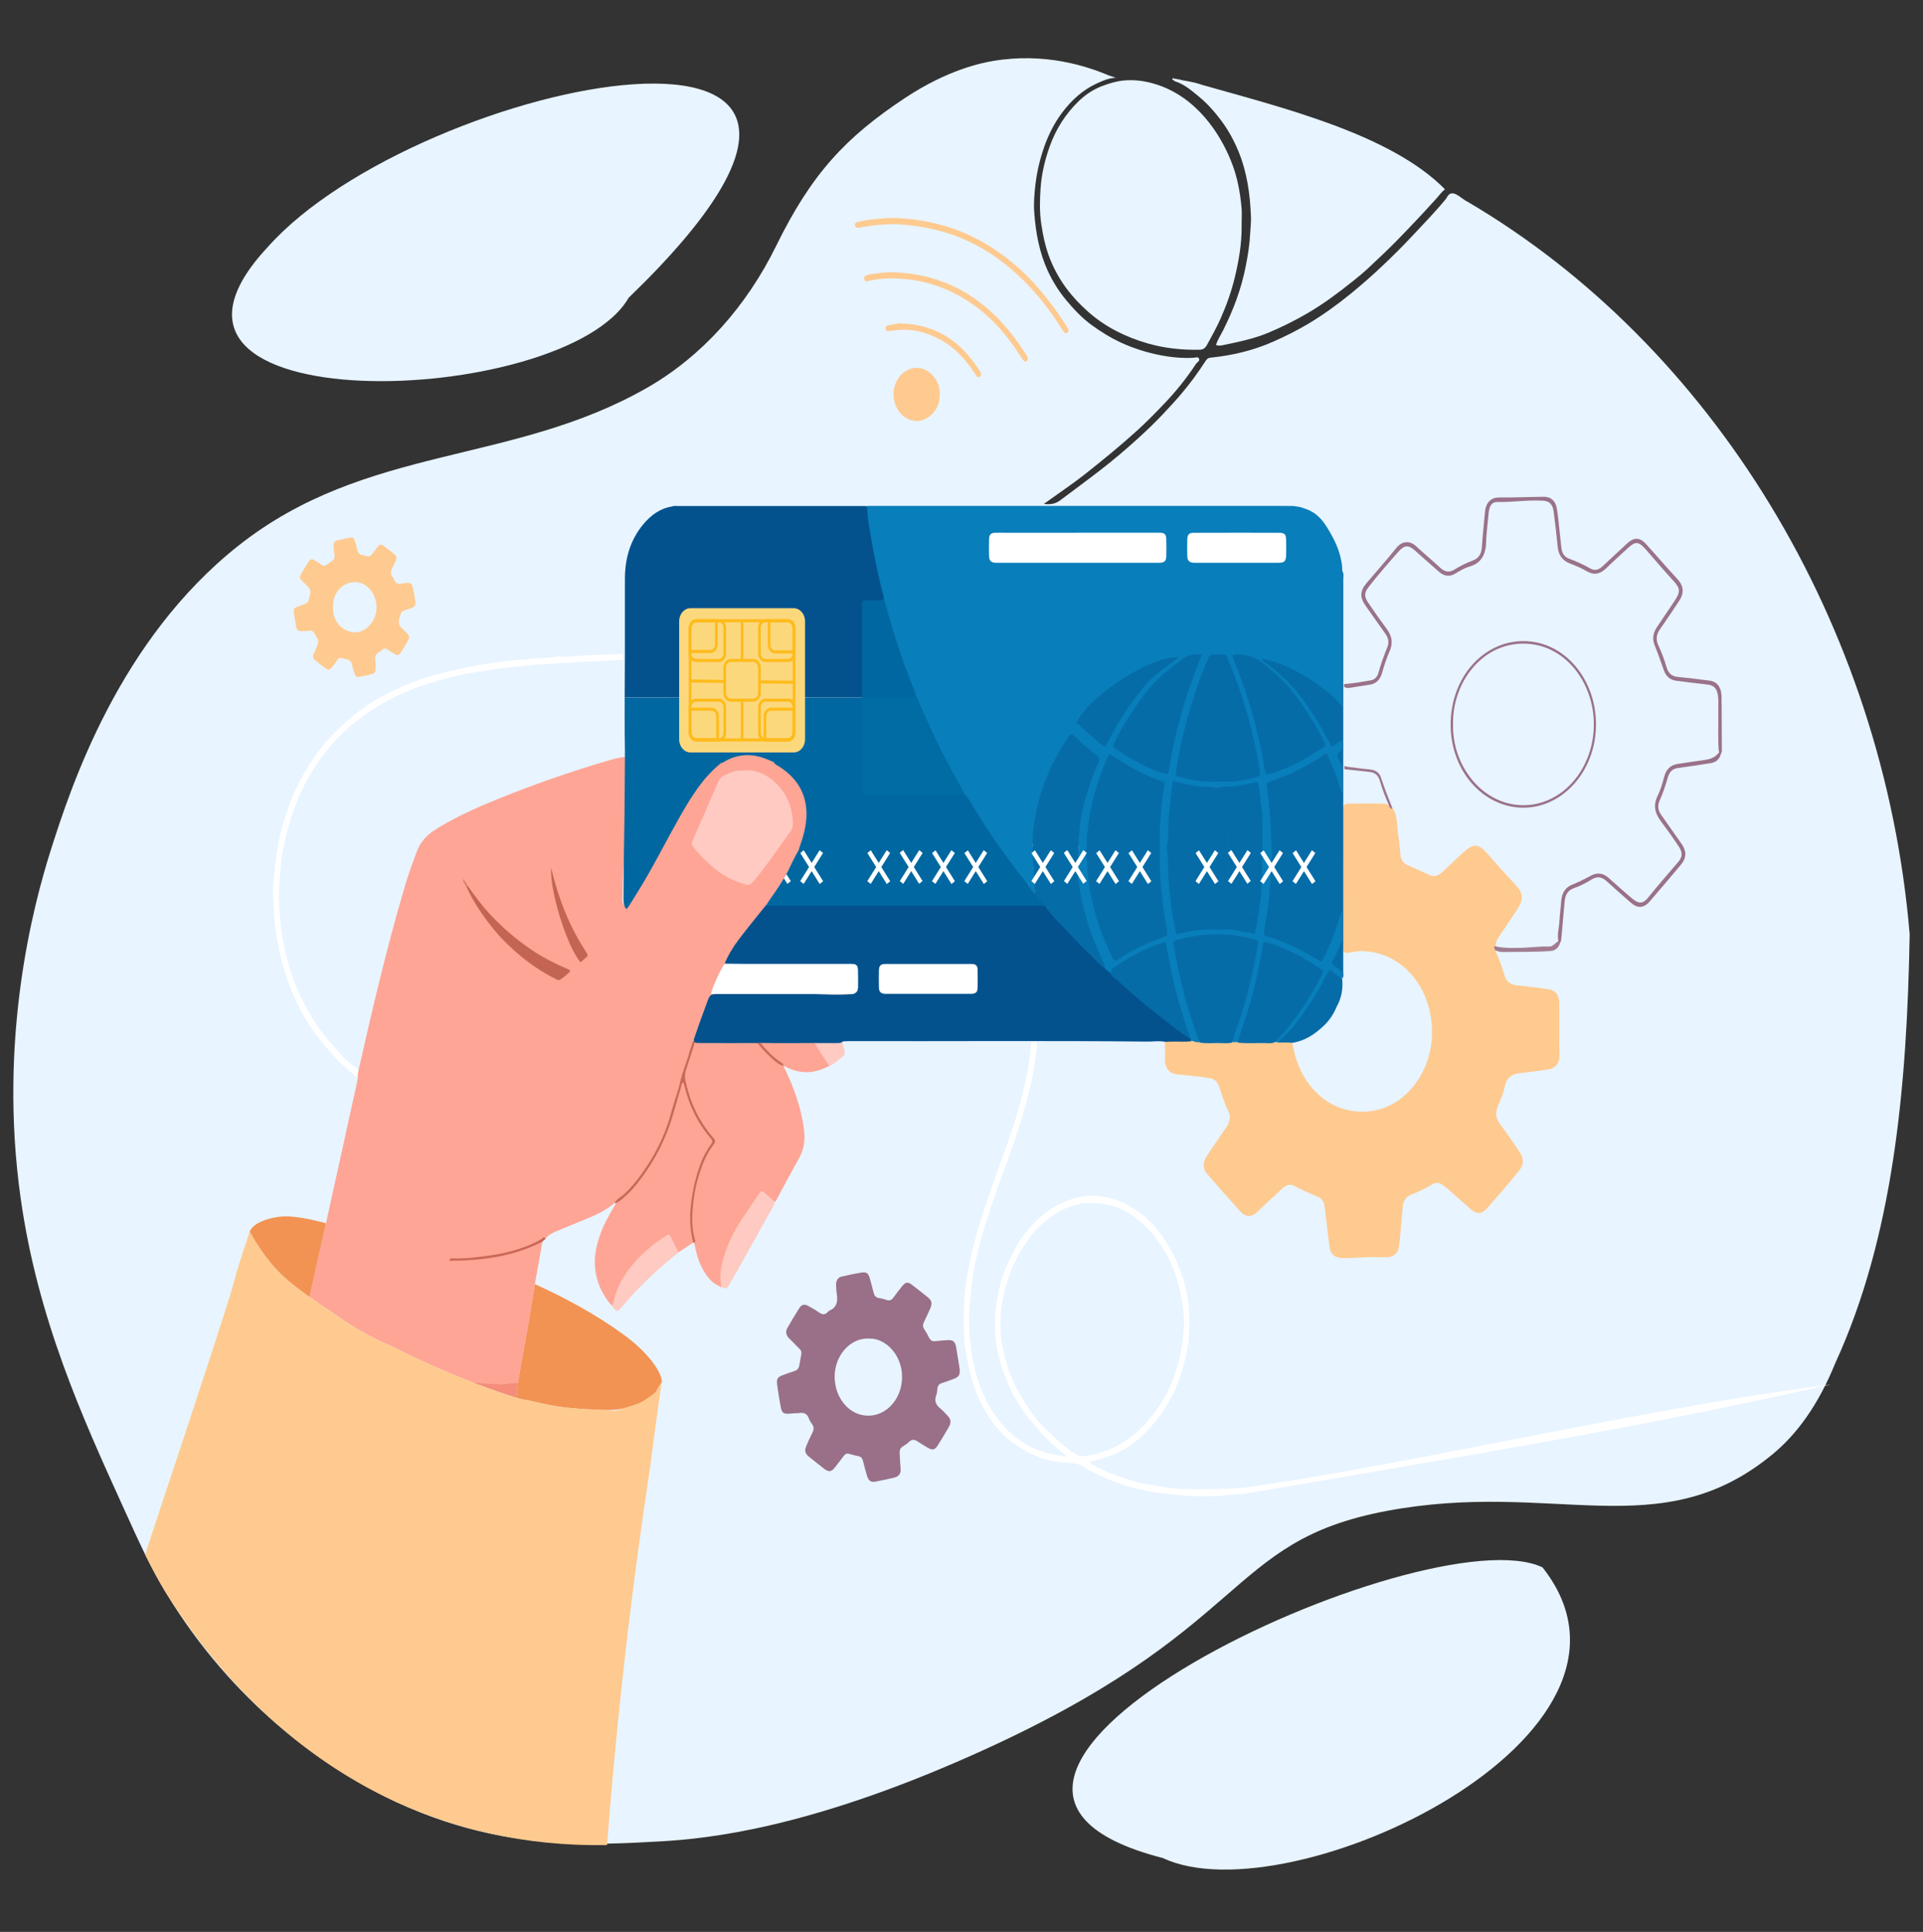 <svg width="230" height="231" viewBox="0 0 230 231" fill="none" xmlns="http://www.w3.org/2000/svg">
<rect x="0" y="0" width="230" height="231" fill="#333333" stroke="none"/>
<g clip-path="url(#clip0_7_18986)">
<path d="M228.407 111.721C228.084 129.941 226.475 147.836 219.503 163.003C217.469 168.005 214.923 171.485 212.005 173.891C198.502 185.025 185.87 176.89 165.83 180.67C146.262 184.361 150.036 194.864 116.144 209.927C96.603 218.613 84.716 219.847 79.091 220.17C77.014 220.29 74.859 220.406 72.619 220.446C68.26 220.522 63.584 220.303 58.567 219.229C58.566 219.229 58.566 219.229 58.565 219.229C55.061 218.479 51.392 217.314 47.547 215.54C47.471 215.506 47.397 215.472 47.321 215.437C44.729 214.228 39.193 211.408 33.115 206.162C33.105 206.154 33.095 206.146 33.085 206.137C28.637 202.293 23.9 197.153 19.814 190.393C19.813 190.393 19.812 190.391 19.812 190.391C18.885 188.855 18.147 187.48 17.357 185.868C16.594 184.308 15.785 182.527 14.712 180.166C9.845 169.461 4.511 157.728 2.471 143.279C-0.247 124.034 4.027 108.106 6.069 101.666C8.53 93.906 14.274 76.492 28.55 65.22C43.86 53.133 61.226 55.625 77.412 46.356C83.936 42.619 89.271 36.664 92.844 29.379C97.07 20.764 101.151 16.409 108.27 11.697C113.382 8.314 117.456 7.513 118.774 7.29C124.94 6.248 129.97 7.901 132.599 9.014C132.891 9.11 133.184 9.205 133.476 9.301C132.647 9.317 131.89 9.65 131.138 9.998C129.497 10.758 128.143 11.984 127.009 13.505C125.987 14.873 125.236 16.444 124.694 18.144C124.292 19.402 124.002 20.695 123.847 22.015C123.717 23.123 123.62 24.246 123.699 25.37C123.871 27.811 124.311 30.182 125.311 32.368C125.893 33.636 126.622 34.8 127.489 35.846C128.41 36.957 129.387 38.001 130.514 38.828C131.654 39.665 132.848 40.401 134.112 40.982C135.586 41.659 137.113 42.135 138.668 42.449C139.997 42.716 141.349 42.851 142.708 42.78C142.946 42.767 143.294 42.627 143.408 42.88C143.538 43.17 143.173 43.319 143.031 43.533C141.935 45.195 140.711 46.728 139.376 48.134C138.29 49.278 137.19 50.405 136.031 51.458C133.992 53.309 131.874 55.037 129.734 56.725C128.432 57.752 127.064 58.67 125.725 59.635C125.465 59.822 125.202 60.004 124.85 60.252C125.618 60.346 126.208 60.27 126.812 59.819C128.415 58.617 130.028 57.432 131.616 56.204C133.169 55.004 134.676 53.731 136.138 52.396C137.16 51.463 138.171 50.506 139.133 49.479C139.85 48.713 140.566 47.946 141.248 47.143C142.324 45.88 143.313 44.528 144.228 43.108C144.386 42.865 144.548 42.79 144.795 42.765C147.373 42.504 149.883 41.916 152.309 40.841C153.713 40.219 155.088 39.54 156.421 38.747C158.196 37.688 159.889 36.473 161.522 35.145C162.826 34.083 164.095 32.969 165.331 31.801C166.551 30.648 167.75 29.464 168.899 28.228C170.283 26.74 171.712 25.302 173.003 23.703C173.617 22.327 174.717 23.754 175.487 24.098C204.645 41.204 225.279 74.438 228.407 111.722V111.721Z" fill="#E8F4FF"/>
<path d="M74.166 90.777C72.556 91.258 70.937 91.704 69.336 92.226C64.626 93.762 59.958 95.451 55.421 97.579C54.147 98.177 52.914 98.876 51.714 99.654C50.829 100.227 50.276 101.075 49.87 102.098C49.118 103.992 48.527 105.955 47.962 107.929C46.709 112.306 45.602 116.731 44.564 121.18C44.015 123.53 43.473 125.882 42.926 128.232C42.911 128.298 42.862 128.352 42.829 128.412C41.798 127.366 40.686 126.438 39.695 125.331C36.183 121.411 34.093 116.665 33.396 111.134C32.491 103.944 33.827 97.334 37.578 91.438C39.351 88.65 41.674 86.544 44.277 84.842C48.468 82.1 53.06 80.839 57.789 80.082C60.106 79.711 62.434 79.514 64.767 79.353C67.349 79.175 69.929 78.984 72.516 78.933C72.852 78.927 73.175 78.799 73.511 78.802C73.819 78.806 74.612 78.685 74.883 78.941C74.887 80.182 74.865 81.517 74.883 82.758C74.887 83.066 75.231 83.461 75.053 83.679C75.216 83.864 75.236 84.522 75.237 84.761C75.241 86.757 75.469 88.195 75.464 90.191C75.463 90.43 74.344 90.604 74.167 90.778L74.166 90.777Z" fill="#E8F4FF"/>
<path d="M32.025 29.539C50.072 9.214 116.319 -4.067 75.186 35.609C67.546 48.902 12.155 50.789 32.026 29.539L32.025 29.539Z" fill="#E8F4FF"/>
<path d="M184.489 187.41C200.404 207.548 154.155 229.281 139.095 222.172C102.12 212.714 170.71 180.9 184.489 187.41Z" fill="#E8F4FF"/>
<path d="M140.834 11.245C144.907 13.705 147.022 18.214 147.778 20.809C148.33 22.705 148.474 24.641 148.474 24.641C148.571 25.391 148.495 26.17 148.504 26.936C148.531 29.098 148.173 31.191 147.665 33.261C147.246 34.968 146.661 36.596 145.953 38.169C145.475 39.23 144.913 40.235 144.36 41.246C144.158 41.614 143.908 41.81 143.495 41.818C141.364 41.862 139.251 41.643 137.192 41.04C134.655 40.297 132.27 39.152 130.162 37.292C128.192 35.554 126.585 33.507 125.563 30.899C125.049 29.589 124.754 28.205 124.542 26.79C124.328 25.361 124.361 23.917 124.459 22.501C124.578 20.799 124.97 19.139 125.54 17.535C126.298 15.405 127.46 13.619 128.965 12.145C129.342 11.776 129.741 11.447 130.159 11.16C131.24 10.418 132.243 10.121 132.849 9.943C132.965 9.909 133.217 9.835 133.503 9.771C135.462 9.333 137.212 9.787 137.888 9.97C138.408 10.112 139.53 10.457 140.834 11.245V11.245Z" fill="#E8F4FF"/>
<path d="M143.731 10.135C153.338 12.867 166.335 16.034 172.824 22.633C172.453 22.911 172.182 23.311 171.868 23.66C170.269 25.437 168.633 27.167 166.969 28.866C165.882 29.976 164.75 31.021 163.626 32.079C163.065 32.606 162.472 33.092 161.876 33.568C160.135 34.963 158.362 36.294 156.465 37.406C154.924 38.309 153.347 39.093 151.721 39.777C149.913 40.538 148.035 40.897 146.159 41.292C145.939 41.338 145.702 41.343 145.44 41.255C145.63 40.613 145.994 40.087 146.28 39.52C147.497 37.109 148.454 34.579 148.992 31.856C149.248 30.559 149.462 29.257 149.526 27.916C149.557 27.255 149.646 26.589 149.622 25.924C149.521 23.216 149.142 20.564 148.126 18.096C147.587 16.787 146.911 15.558 146.076 14.437C145.258 13.338 144.368 12.345 143.351 11.514C142.459 10.785 141.571 10.017 140.473 9.705C140.435 9.652 140.389 9.61 140.347 9.561C140.306 9.561 140.264 9.561 140.222 9.561C140.213 9.301 140.328 9.325 140.473 9.418C140.557 9.418 140.641 9.418 140.724 9.418C140.866 9.58 141.081 9.407 141.225 9.561C142.068 9.713 142.926 9.843 143.733 10.135H143.731Z" fill="#E8F4FF"/>
<path d="M186.387 112.555C186.076 113.235 185.605 113.508 184.918 113.503C183.238 113.492 181.557 113.549 179.876 113.597C179.422 113.61 179.014 113.503 178.65 113.19C178.564 112.654 178.846 112.276 179.096 111.898C179.826 110.795 180.573 109.707 181.312 108.611C181.95 107.663 181.929 106.976 181.195 106.149C179.916 104.707 178.626 103.277 177.333 101.852C176.783 101.246 176.143 101.182 175.523 101.717C174.692 102.436 173.893 103.203 173.08 103.95C172.853 104.16 172.616 104.357 172.403 104.584C171.911 105.107 171.345 105.142 170.775 104.858C169.953 104.448 169.129 104.046 168.277 103.725C167.629 103.481 167.313 102.945 167.23 102.189C167.069 100.724 166.889 99.262 166.741 97.795C166.703 97.421 166.533 97.124 166.429 96.79C166.396 96.735 166.363 96.681 166.327 96.628C166.267 96.548 166.225 96.456 166.18 96.366C165.705 95.436 165.37 94.433 165.054 93.427C164.799 92.614 164.305 92.287 163.591 92.244C162.784 92.195 161.986 92.026 161.18 91.946C160.985 91.927 160.812 91.865 160.712 91.651C160.709 88.608 160.706 85.565 160.705 82.522C160.705 82.405 160.727 82.287 160.739 82.169C161.794 82.02 162.852 81.88 163.906 81.714C164.42 81.633 164.804 81.291 164.978 80.733C165.323 79.629 165.698 78.542 166.121 77.472C166.365 76.852 166.246 76.258 165.872 75.729C165.24 74.837 164.612 73.942 163.982 73.048C163.772 72.751 163.554 72.46 163.35 72.156C162.867 71.439 162.878 70.813 163.42 70.168C164.68 68.668 165.949 67.176 167.225 65.693C167.811 65.013 168.381 64.98 169.066 65.576C170.064 66.444 171.06 67.317 172.039 68.214C172.642 68.768 173.256 68.889 173.949 68.464C174.686 68.01 175.458 67.645 176.25 67.338C176.961 67.063 177.335 66.522 177.4 65.651C177.504 64.246 177.649 62.845 177.779 61.443C177.792 61.301 177.819 61.16 177.847 61.02C178 60.245 178.374 59.881 179.078 59.864C180.873 59.821 182.669 59.784 184.466 59.758C185.362 59.745 185.806 60.223 185.915 61.239C186.076 62.732 186.243 64.226 186.421 65.718C186.501 66.389 186.827 66.878 187.387 67.1C188.316 67.467 189.225 67.882 190.117 68.354C190.744 68.687 191.291 68.45 191.795 67.976C192.732 67.096 193.678 66.228 194.617 65.352C195.463 64.563 195.939 64.589 196.732 65.477C197.958 66.847 199.185 68.219 200.411 69.589C201.013 70.262 201.072 70.913 200.561 71.688C199.806 72.834 199.045 73.975 198.261 75.096C197.744 75.834 197.653 76.574 198.055 77.416C198.446 78.236 198.746 79.105 199.007 79.989C199.25 80.811 199.743 81.215 200.491 81.292C201.758 81.423 203.024 81.581 204.29 81.735C205.133 81.837 205.547 82.382 205.56 83.441C205.581 85.117 205.582 86.793 205.593 88.468C205.596 88.947 205.602 89.426 205.608 89.904C205.363 90.71 204.845 90.999 204.125 91.077C202.882 91.211 201.645 91.433 200.406 91.625C199.817 91.716 199.394 92.084 199.204 92.725C198.895 93.768 198.55 94.79 198.135 95.782C197.852 96.459 197.965 97.082 198.366 97.653C199.178 98.806 199.995 99.954 200.801 101.114C201.397 101.972 201.372 102.537 200.714 103.314C199.509 104.739 198.301 106.161 197.091 107.579C196.428 108.356 195.873 108.395 195.111 107.728C194.116 106.858 193.115 105.998 192.135 105.107C191.538 104.564 190.932 104.523 190.272 104.906C189.527 105.337 188.766 105.73 187.971 106.022C187.247 106.289 186.885 106.87 186.809 107.709C186.664 109.323 186.527 110.939 186.387 112.554V112.555Z" fill="#E8F4FF"/>
<path d="M169.523 129.449C168.137 131.483 166.317 132.721 164.105 133.085C162.162 133.404 160.273 133.073 158.558 131.887C156.295 130.323 154.87 128.075 154.402 125.067C154.384 124.95 154.342 124.839 154.311 124.726C154.32 124.694 154.332 124.666 154.346 124.642C154.544 124.851 154.565 125.15 154.62 125.432C155.4 129.378 158.088 132.33 161.592 132.891C167.108 133.774 171.174 128.839 171.194 123.534C171.216 117.967 167.367 113.665 162.509 113.794C162.066 113.806 161.64 113.929 161.204 113.983C161.036 114.005 160.862 114.039 160.73 113.949C160.73 113.931 160.731 113.913 160.731 113.895C161.467 113.741 162.201 113.57 162.958 113.604C164.982 113.694 166.781 114.429 168.342 115.94C169.815 117.368 170.774 119.157 171.172 121.292C171.73 124.282 171.177 127.022 169.522 129.449L169.523 129.449Z" fill="#E8F4FF"/>
<path d="M160.731 96.382C160.685 94.937 160.691 93.492 160.728 92.047C161.423 91.683 162.106 92.158 162.803 92.102C163.047 92.083 163.325 92.196 163.595 92.208C164.326 92.24 164.851 92.594 165.094 93.435C165.349 94.314 165.661 95.17 166.022 95.999C166.071 96.097 166.099 96.204 166.131 96.309C166.144 96.386 166.126 96.452 166.074 96.505C165.814 96.424 165.557 96.35 165.281 96.354C163.764 96.371 162.247 96.374 160.73 96.382H160.731Z" fill="#E8F4FF"/>
<path d="M95.055 168.801C94.763 168.801 94.471 168.804 94.178 168.8C93.763 168.794 93.627 168.71 93.548 168.277C93.386 167.389 93.241 166.496 93.12 165.6C93.053 165.105 93.146 164.958 93.562 164.797C94.075 164.598 94.596 164.423 95.116 164.251C95.498 164.124 95.716 163.866 95.77 163.401C95.814 163.023 95.903 162.652 95.983 162.281C96.093 161.769 96.01 161.35 95.624 161.009C95.245 160.673 94.893 160.295 94.534 159.93C94.158 159.548 94.121 159.347 94.388 158.886C94.803 158.168 95.229 157.458 95.664 156.756C95.925 156.334 96.104 156.284 96.518 156.516C96.987 156.778 97.448 157.058 97.901 157.355C98.27 157.597 98.599 157.593 98.945 157.296C99.229 157.053 99.535 156.844 99.84 156.636C100.159 156.42 100.314 156.121 100.286 155.689C100.247 155.069 100.228 154.447 100.192 153.827C100.162 153.313 100.273 153.083 100.681 152.989C101.416 152.82 102.155 152.663 102.897 152.535C103.469 152.436 103.577 152.537 103.752 153.178C103.902 153.726 104.049 154.274 104.19 154.824C104.303 155.263 104.545 155.498 104.946 155.559C105.275 155.61 105.603 155.695 105.924 155.796C106.355 155.932 106.693 155.819 106.978 155.414C107.279 154.985 107.603 154.578 107.927 154.172C108.341 153.652 108.465 153.639 108.987 154.044C109.522 154.461 110.055 154.881 110.586 155.305C111.137 155.746 111.167 155.876 110.871 156.541C110.653 157.031 110.435 157.521 110.2 158.001C109.993 158.424 109.999 158.804 110.262 159.199C110.464 159.501 110.642 159.829 110.804 160.163C111.01 160.59 111.304 160.776 111.729 160.73C112.227 160.676 112.727 160.632 113.227 160.603C113.791 160.57 113.94 160.711 114.041 161.324C114.157 162.028 114.271 162.733 114.388 163.436C114.536 164.326 114.458 164.477 113.72 164.733C113.3 164.879 112.884 165.034 112.463 165.172C112.063 165.304 111.82 165.56 111.772 166.067C111.734 166.469 111.626 166.861 111.549 167.257C111.464 167.69 111.544 168.05 111.858 168.346C112.26 168.726 112.651 169.125 113.034 169.531C113.399 169.919 113.421 170.112 113.147 170.584C112.73 171.301 112.306 172.012 111.87 172.713C111.619 173.116 111.464 173.157 111.073 172.936C110.624 172.682 110.18 172.415 109.746 172.129C109.321 171.849 108.935 171.825 108.532 172.193C108.272 172.431 107.977 172.618 107.689 172.812C107.389 173.014 107.241 173.298 107.263 173.699C107.295 174.295 107.283 174.893 107.358 175.488C107.438 176.125 107.321 176.321 106.782 176.453C106.048 176.631 105.309 176.787 104.569 176.931C104.165 177.01 104.006 176.898 103.862 176.429C103.688 175.867 103.536 175.294 103.397 174.719C103.278 174.229 103.045 173.932 102.58 173.873C102.25 173.831 101.921 173.743 101.603 173.633C101.188 173.489 100.873 173.617 100.603 173.986C100.281 174.425 99.949 174.856 99.616 175.285C99.252 175.754 99.098 175.788 98.656 175.449C98.031 174.97 97.413 174.48 96.801 173.98C96.453 173.695 96.412 173.501 96.601 173.068C96.844 172.512 97.098 171.963 97.36 171.418C97.566 170.994 97.546 170.609 97.29 170.217C97.091 169.912 96.901 169.593 96.744 169.257C96.55 168.841 96.264 168.692 95.87 168.72C95.6 168.74 95.328 168.724 95.056 168.724C95.056 168.75 95.056 168.777 95.056 168.802L95.055 168.801Z" fill="#E8F4FF"/>
<path d="M111.679 47.245C111.75 48.371 110.83 49.668 109.581 49.675C108.39 49.683 107.386 48.515 107.415 47.153C107.442 45.908 108.346 44.753 109.565 44.785C110.787 44.817 111.684 45.837 111.679 47.245Z" fill="#E8F4FF"/>
<path d="M218.966 165.536C197.846 168.303 175.957 173.463 154.584 177.021C153.494 177.177 152.399 177.318 151.316 177.503C149.835 177.757 148.343 177.962 146.862 177.999C144.221 178.067 141.57 178.208 138.932 177.768C137.802 177.58 136.673 177.402 135.565 177.093C133.882 176.622 132.252 175.972 130.678 175.142C130.547 175.072 130.411 174.995 130.419 174.778C131.548 174.55 132.632 174.18 133.701 173.682C135.736 172.737 137.336 171.148 138.724 169.293C140.231 167.277 141.208 164.906 141.814 162.333C142.268 160.412 142.331 158.456 142.198 156.509C142.093 154.973 141.752 153.457 141.206 152.027C140.541 150.291 139.712 148.663 138.602 147.252C137.518 145.871 136.232 144.778 134.746 144.019C132.874 143.062 130.92 142.72 128.901 143.177C126.714 143.671 124.865 144.922 123.273 146.683C122.493 147.546 121.808 148.504 121.251 149.577C120.568 150.892 119.957 152.24 119.596 153.729C119.385 154.603 119.233 155.482 119.116 156.379C118.958 157.597 118.981 158.82 119.069 160.024C119.153 161.177 119.447 162.306 119.796 163.409C120.606 165.962 121.829 168.212 123.493 170.14C124.151 170.904 124.786 171.695 125.53 172.363C126.166 172.932 126.805 173.495 127.474 174.013C127.463 174.069 127.452 174.123 127.441 174.179C126.61 174.008 125.76 173.909 124.949 173.653C121.656 172.613 119.251 170.285 117.674 166.839C116.412 164.082 115.984 161.089 115.9 158.014C115.88 157.325 115.936 156.638 115.998 155.947C116.075 155.098 116.161 154.249 116.253 153.401C116.482 151.307 117.023 149.304 117.599 147.319C118.313 144.852 119.178 142.446 120.053 140.046C120.76 138.111 121.445 136.164 122.065 134.189C122.791 131.876 123.392 129.524 123.76 127.1C123.863 126.421 123.957 125.741 124.042 125.059C124.077 124.782 123.989 124.599 123.702 124.602C123.46 124.603 123.306 124.66 123.293 124.989C123.224 126.735 122.829 128.418 122.457 130.096C121.996 132.178 121.363 134.201 120.671 136.195C119.825 138.633 118.915 141.042 118.077 143.482C117.208 146.012 116.438 148.583 115.908 151.238C115.501 153.284 115.221 155.35 115.267 157.46C115.28 158.082 115.247 158.706 115.275 159.326C115.304 159.991 115.342 160.66 115.447 161.311C115.644 162.527 115.896 163.728 116.227 164.911C116.831 167.063 117.812 168.946 119.132 170.607C119.809 171.46 120.608 172.148 121.463 172.752C123.305 174.053 125.297 174.788 127.47 174.887C128.274 174.924 129.082 174.991 129.808 175.508C130.284 175.847 130.815 176.078 131.336 176.327C133.087 177.163 134.885 177.819 136.756 178.188C137.737 178.382 138.719 178.541 139.714 178.644C141.103 178.787 142.488 178.929 143.883 178.902C144.468 178.891 145.053 178.901 145.639 178.899C145.785 178.899 145.935 178.914 146.076 178.878C146.955 178.653 147.855 178.728 148.743 178.636C172.038 174.634 196.236 170.747 218.967 165.536H218.966ZM127.776 173.272C126.888 172.647 126.113 171.847 125.308 171.094C123.938 169.81 122.848 168.247 121.901 166.565C121.169 165.265 120.599 163.854 120.21 162.358C119.827 160.886 119.604 159.383 119.665 157.852C119.744 155.912 120.131 154.05 120.801 152.25C121.389 150.671 122.213 149.277 123.161 147.978C123.913 146.949 124.836 146.128 125.83 145.408C126.942 144.604 128.162 144.149 129.438 143.887C129.842 143.803 130.271 143.873 130.688 143.873C132.999 143.813 134.989 144.744 136.761 146.409C139.29 148.787 140.733 151.869 141.354 155.501C141.547 156.626 141.684 157.768 141.588 158.909C141.436 160.735 141.149 162.532 140.537 164.249C139.958 165.876 139.226 167.399 138.23 168.73C136.673 170.812 134.831 172.473 132.537 173.37C131.833 173.646 131.098 173.846 130.363 173.993C129.139 174.24 129.127 174.225 127.775 173.272L127.776 173.272Z" fill="white"/>
<path d="M74.498 78.913C73.249 78.933 72.003 79.047 70.755 79.103C69.904 79.142 69.048 79.136 68.2 79.22C66.729 79.366 65.249 79.356 63.783 79.523C62.545 79.663 61.303 79.739 60.066 79.898C58.705 80.075 57.353 80.31 55.999 80.528C54.457 80.778 52.944 81.219 51.441 81.68C49.424 82.298 47.472 83.133 45.607 84.21C44.005 85.135 42.491 86.24 41.106 87.546C38.876 89.647 37.127 92.195 35.81 95.153C34.854 97.3 34.249 99.573 33.793 101.903C33.618 102.799 33.593 103.741 33.483 104.656C33.358 105.708 33.367 106.754 33.389 107.8C33.432 109.946 33.695 112.065 34.207 114.132C34.628 115.833 35.161 117.49 35.908 119.045C36.611 120.509 37.389 121.907 38.334 123.194C39.063 124.186 39.877 125.076 40.682 125.975C41.184 126.536 41.745 127.037 42.321 127.51C42.571 127.715 42.944 127.857 42.914 128.345C42.914 128.5 42.924 128.657 42.81 128.776C42.556 128.78 42.386 128.57 42.21 128.42C41.575 127.882 40.925 127.357 40.348 126.744C38.477 124.755 36.792 122.597 35.557 119.999C34.644 118.079 33.938 116.074 33.457 113.969C33.185 112.778 33.007 111.558 32.852 110.332C32.722 109.313 32.761 108.29 32.666 107.272C32.572 106.249 32.759 105.19 32.836 104.148C32.907 103.201 33.083 102.271 33.217 101.334C33.379 100.196 33.67 99.108 33.996 98.029C34.316 96.97 34.657 95.915 35.117 94.923C36.008 93.002 37.038 91.2 38.299 89.552C39.464 88.028 40.817 86.77 42.224 85.6C43.827 84.266 45.597 83.229 47.442 82.379C49.203 81.568 51.014 80.943 52.864 80.467C54.422 80.067 55.988 79.732 57.571 79.467C58.823 79.257 60.081 79.108 61.335 78.959C62.074 78.87 62.836 78.855 63.57 78.746C64.564 78.599 65.571 78.776 66.552 78.505C66.612 78.489 66.677 78.488 66.739 78.492C68.2 78.588 69.654 78.37 71.111 78.309C72.228 78.262 73.345 78.25 74.458 78.181C74.549 78.438 74.499 78.677 74.501 78.912L74.498 78.913Z" fill="white"/>
<path d="M106.719 26.056C110.138 26.152 113.368 26.841 116.45 28.375C119.336 29.811 121.873 31.812 124.104 34.351C125.337 35.753 126.448 37.265 127.479 38.861C127.566 38.996 127.644 39.137 127.724 39.278C127.831 39.465 127.825 39.65 127.662 39.782C127.498 39.914 127.343 39.847 127.22 39.684C127.152 39.594 127.095 39.493 127.035 39.396C125.785 37.384 124.373 35.529 122.767 33.884C120.04 31.091 116.946 29.036 113.405 27.898C111.775 27.375 110.123 27.072 108.438 26.891C106.595 26.693 104.783 26.855 102.968 27.18C102.716 27.226 102.406 27.361 102.257 26.964C102.169 26.728 102.347 26.589 102.82 26.484C104.133 26.192 105.462 26.117 106.719 26.056L106.719 26.056Z" fill="#FECA8F"/>
<path d="M106.483 32.556C111.044 32.621 114.911 34.075 118.322 37.082C119.991 38.554 121.387 40.315 122.629 42.246C122.749 42.432 122.915 42.604 122.918 42.869C122.92 43.024 122.874 43.151 122.75 43.224C122.641 43.288 122.54 43.241 122.466 43.152C122.324 42.979 122.18 42.803 122.06 42.609C120.418 39.963 118.414 37.764 115.961 36.124C114.144 34.91 112.202 34.094 110.129 33.644C109.098 33.42 108.059 33.336 107.025 33.289C105.993 33.242 104.946 33.362 103.918 33.579C103.857 33.592 103.799 33.627 103.738 33.637C103.546 33.669 103.408 33.584 103.363 33.361C103.317 33.136 103.411 33.015 103.599 32.934C103.996 32.759 104.421 32.773 104.829 32.7C105.464 32.586 106.115 32.584 106.482 32.556L106.483 32.556Z" fill="#FECA90"/>
<path d="M112.391 47.202C112.435 49.15 110.89 50.353 109.648 50.336C108.105 50.313 106.871 48.906 106.869 47.136C106.867 45.463 108.101 43.97 109.669 43.981C111.084 43.992 112.503 45.428 112.391 47.202Z" fill="#FECA90"/>
<path d="M107.767 38.673C110.768 38.789 113.176 39.783 115.235 41.864C115.896 42.533 116.457 43.293 117.004 44.073C117.108 44.221 117.191 44.389 117.29 44.542C117.419 44.745 117.347 44.899 117.204 45.035C117.029 45.199 116.893 45.097 116.775 44.94C116.708 44.851 116.659 44.742 116.596 44.647C115.429 42.894 114.056 41.42 112.279 40.507C110.534 39.61 108.719 39.205 106.805 39.538C106.601 39.574 106.389 39.57 106.181 39.568C106.046 39.566 105.94 39.48 105.91 39.322C105.878 39.159 105.969 39.045 106.078 38.972C106.165 38.913 106.27 38.864 106.369 38.858C106.93 38.822 107.479 38.62 107.768 38.672L107.767 38.673Z" fill="#FECA90"/>
<path d="M185.118 127.886C183.963 128.059 182.805 128.21 181.646 128.346C180.791 128.446 180.205 128.863 179.987 129.883C179.814 130.697 179.497 131.457 179.171 132.207C178.83 132.99 178.87 133.685 179.394 134.385C180.222 135.49 180.996 136.648 181.782 137.793C182.298 138.541 182.248 139.276 181.686 139.981C180.474 141.5 179.193 142.941 177.928 144.401C177.239 145.195 176.652 145.241 175.887 144.57C174.96 143.758 174.039 142.935 173.113 142.122C172.932 141.962 172.739 141.817 172.546 141.676C172.144 141.38 171.74 141.356 171.305 141.619C170.492 142.11 169.644 142.509 168.774 142.853C168.204 143.08 167.856 143.499 167.783 144.258C167.658 145.561 167.539 146.864 167.426 148.168C167.396 148.499 167.359 148.833 167.294 149.157C167.153 149.853 166.674 150.29 166.028 150.317C165.631 150.335 165.234 150.34 164.838 150.324C163.5 150.27 162.169 150.428 160.834 150.443C160.563 150.447 160.297 150.424 160.028 150.354C159.474 150.207 159.145 149.807 159.038 149.202C158.919 148.526 158.864 147.836 158.781 147.151C158.66 146.16 158.54 145.17 158.417 144.179C158.352 143.654 158.08 143.307 157.66 143.128C156.682 142.713 155.711 142.282 154.762 141.784C154.256 141.518 153.776 141.741 153.365 142.12C152.438 142.971 151.519 143.834 150.597 144.693C150.532 144.753 150.474 144.823 150.409 144.882C149.627 145.588 149.015 145.594 148.297 144.802C146.974 143.341 145.673 141.853 144.378 140.359C143.835 139.733 143.837 138.997 144.344 138.222C144.782 137.553 145.236 136.898 145.683 136.238C146.016 135.748 146.35 135.259 146.684 134.77C147.122 134.129 147.244 133.482 146.859 132.721C146.418 131.853 146.139 130.895 145.829 129.956C145.605 129.278 145.176 128.937 144.543 128.905C144.337 128.894 144.134 128.821 143.927 128.797C142.933 128.687 141.939 128.55 140.942 128.485C139.884 128.417 139.283 127.73 139.342 126.582C139.367 126.105 139.345 125.626 139.341 125.147C139.34 124.934 139.373 124.711 139.227 124.534C139.39 124.19 139.688 124.248 139.947 124.244C140.719 124.23 141.492 124.211 142.263 124.266C142.641 124.305 143.012 124.412 143.39 124.454C144.664 124.582 145.936 124.586 147.208 124.438C147.438 124.402 147.668 124.403 147.896 124.453C149.326 124.583 150.756 124.573 152.185 124.451C152.784 124.46 153.38 124.668 153.982 124.483C154.123 124.456 154.26 124.461 154.39 124.536C154.406 124.55 154.42 124.564 154.434 124.578C154.631 124.789 154.652 125.088 154.707 125.369C155.488 129.315 158.175 132.267 161.679 132.829C167.195 133.712 171.261 128.776 171.281 123.471C171.303 117.905 167.454 113.603 162.596 113.732C162.153 113.743 161.727 113.866 161.292 113.921C161.123 113.942 160.95 113.977 160.817 113.886C160.753 113.841 160.699 113.767 160.659 113.647C160.6 113.387 160.614 113.123 160.614 112.86C160.612 107.674 160.612 102.488 160.615 97.302C160.615 96.971 160.57 96.629 160.73 96.321C160.884 96.13 161.093 96.098 161.299 96.095C162.706 96.075 164.112 96.066 165.518 96.1C165.704 96.104 165.888 96.147 166.056 96.245C166.26 96.342 166.421 96.51 166.59 96.665C167.155 97.525 167.07 98.573 167.195 99.552C167.307 100.424 167.427 101.298 167.498 102.178C167.547 102.804 167.875 103.257 168.377 103.465C169.241 103.823 170.088 104.224 170.939 104.617C171.477 104.866 171.986 104.759 172.458 104.317C173.331 103.503 174.197 102.677 175.079 101.875C176.208 100.848 176.849 100.876 177.852 102.018C178.962 103.281 180.074 104.538 181.223 105.757C182.234 106.831 182.249 107.55 181.424 108.809C180.76 109.821 180.083 110.824 179.402 111.82C179.157 112.179 178.909 112.538 178.889 113.022C178.867 113.227 178.92 113.439 178.842 113.638C179.236 114.588 179.643 115.531 179.914 116.54C180.151 117.426 180.737 117.771 181.475 117.831C182.701 117.931 183.917 118.119 185.139 118.271C185.983 118.376 186.468 118.924 186.487 119.9C186.509 121.024 186.499 122.15 186.502 123.274C186.505 124.208 186.473 125.143 186.519 126.073C186.574 127.188 186.02 127.752 185.121 127.887L185.118 127.886Z" fill="#FFCA8F"/>
<path d="M49.67 71.889C49.636 71.582 49.578 71.278 49.523 70.975C49.282 69.626 49.217 69.561 47.982 69.797C47.612 69.868 47.379 69.766 47.198 69.413C47.114 69.249 47.028 69.08 46.919 68.938C46.688 68.636 46.72 68.335 46.875 68.014C47.038 67.68 47.198 67.345 47.35 67.005C47.47 66.737 47.44 66.495 47.212 66.313C46.785 65.971 46.364 65.617 45.925 65.294C45.57 65.033 45.374 65.068 45.118 65.451C44.914 65.756 44.684 66.031 44.456 66.311C44.304 66.499 44.141 66.602 43.902 66.504C43.728 66.432 43.537 66.412 43.352 66.377C43.011 66.311 42.791 66.12 42.719 65.702C42.658 65.352 42.548 65.014 42.451 64.674C42.37 64.39 42.197 64.23 41.929 64.281C41.395 64.382 40.862 64.487 40.333 64.615C40.029 64.688 39.893 64.919 39.899 65.293C39.904 65.656 39.972 66.004 40.012 66.357C40.054 66.71 39.931 66.957 39.663 67.128C39.48 67.243 39.304 67.371 39.131 67.506C38.924 67.668 38.724 67.716 38.494 67.556C38.227 67.369 37.955 67.191 37.675 67.03C37.264 66.794 37.17 66.801 36.879 67.229C36.559 67.699 36.279 68.205 35.984 68.698C35.83 68.957 35.868 69.2 36.063 69.405C36.185 69.534 36.328 69.636 36.455 69.761C37.228 70.516 37.246 70.623 36.928 71.719C36.855 71.972 36.748 72.125 36.52 72.198C36.179 72.307 35.85 72.464 35.509 72.575C35.208 72.671 35.101 72.888 35.149 73.217C35.231 73.781 35.313 74.346 35.416 74.905C35.496 75.334 35.64 75.467 36.021 75.471C36.334 75.473 36.651 75.473 36.957 75.412C37.275 75.35 37.47 75.477 37.638 75.766C38.179 76.693 38.183 76.691 37.745 77.676C37.678 77.826 37.605 77.97 37.543 78.122C37.365 78.564 37.378 78.677 37.723 78.966C38.109 79.29 38.51 79.595 38.913 79.892C39.286 80.167 39.398 80.149 39.718 79.763C39.947 79.486 40.152 79.183 40.371 78.895C40.519 78.7 40.687 78.6 40.925 78.706C41.059 78.765 41.209 78.773 41.353 78.8C41.752 78.874 42.05 79.058 42.132 79.573C42.179 79.876 42.285 80.168 42.378 80.46C42.522 80.91 42.621 80.99 43.027 80.92C43.5 80.838 43.971 80.734 44.438 80.613C44.812 80.516 44.908 80.359 44.916 79.907C44.92 79.62 44.955 79.317 44.89 79.05C44.764 78.537 44.92 78.223 45.308 77.996C45.437 77.921 45.556 77.82 45.672 77.72C45.896 77.53 46.116 77.49 46.364 77.67C46.593 77.835 46.837 77.975 47.074 78.127C47.554 78.435 47.693 78.408 48.013 77.909C48.222 77.582 48.414 77.24 48.623 76.911C49.071 76.202 49.055 76.035 48.463 75.5C47.586 74.706 47.555 74.572 47.928 73.392C47.992 73.188 48.101 73.082 48.274 73.026C48.595 72.922 48.916 72.819 49.232 72.697C49.637 72.54 49.725 72.38 49.671 71.891L49.67 71.889ZM42.409 75.614C40.817 75.514 39.791 74.246 39.811 72.577C39.832 70.86 40.861 69.681 42.4 69.605C43.825 69.536 45.038 70.964 45.04 72.6C45.041 74.237 43.838 75.616 42.41 75.614H42.409Z" fill="#FFCA8F"/>
<path d="M114.749 163.478C114.632 162.701 114.505 161.927 114.373 161.153C114.252 160.434 114.02 160.211 113.388 160.24C112.867 160.263 112.347 160.315 111.827 160.369C111.496 160.403 111.274 160.262 111.112 159.926C110.951 159.593 110.77 159.266 110.563 158.967C110.349 158.656 110.362 158.371 110.522 158.044C110.778 157.523 111.028 156.996 111.259 156.461C111.523 155.847 111.448 155.505 110.959 155.107C110.346 154.609 109.725 154.123 109.1 153.645C108.577 153.245 108.321 153.277 107.898 153.796C107.528 154.251 107.172 154.72 106.821 155.195C106.621 155.467 106.389 155.538 106.096 155.453C105.773 155.357 105.448 155.256 105.119 155.205C104.784 155.154 104.592 154.964 104.5 154.601C104.36 154.051 104.217 153.501 104.063 152.956C103.855 152.217 103.678 152.063 103.008 152.168C102.224 152.293 101.444 152.461 100.667 152.639C100.203 152.746 99.972 153.137 99.999 153.692C100.018 154.05 100.028 154.411 100.086 154.761C100.238 155.67 100.035 156.353 99.23 156.702C99.136 156.743 99.05 156.825 98.974 156.906C98.664 157.24 98.361 157.203 98.011 156.962C97.583 156.666 97.133 156.409 96.684 156.156C96.244 155.909 95.884 155.968 95.623 156.379C95.118 157.171 94.632 157.979 94.166 158.8C93.937 159.203 94.013 159.624 94.319 159.966C94.469 160.132 94.642 160.27 94.794 160.434C96.12 161.866 95.947 161.141 95.614 163.188C95.539 163.652 95.338 163.838 94.988 163.952C94.505 164.108 94.026 164.274 93.552 164.457C93.017 164.664 92.862 164.898 92.944 165.525C93.067 166.469 93.222 167.408 93.4 168.341C93.507 168.898 93.754 169.067 94.267 169.044C94.538 169.032 94.808 169.005 95.079 168.986C95.08 168.981 95.08 168.977 95.08 168.972C95.247 168.972 95.418 168.998 95.58 168.967C96.141 168.861 96.56 169.016 96.774 169.683C96.845 169.901 96.987 170.095 97.122 170.277C97.377 170.622 97.359 170.947 97.16 171.326C96.903 171.817 96.679 172.333 96.459 172.848C96.198 173.455 96.278 173.798 96.767 174.196C97.347 174.666 97.932 175.126 98.52 175.582C99.142 176.065 99.434 176.021 99.923 175.39C100.256 174.961 100.587 174.529 100.911 174.093C101.091 173.851 101.287 173.749 101.572 173.84C101.932 173.957 102.302 174.043 102.671 174.115C102.981 174.175 103.14 174.374 103.223 174.708C103.36 175.26 103.51 175.807 103.666 176.352C103.876 177.09 104.137 177.277 104.784 177.148C105.482 177.009 106.179 176.862 106.874 176.703C107.57 176.543 107.797 176.201 107.705 175.39C107.644 174.843 107.642 174.293 107.606 173.745C107.58 173.362 107.704 173.114 108.004 172.938C108.262 172.786 108.514 172.605 108.738 172.394C109.064 172.087 109.367 172.104 109.715 172.337C110.147 172.627 110.592 172.891 111.04 173.149C111.511 173.42 111.835 173.347 112.133 172.873C112.596 172.135 113.047 171.386 113.483 170.627C113.787 170.1 113.742 169.716 113.348 169.29C113.06 168.979 112.768 168.665 112.45 168.398C111.955 167.985 111.712 167.517 111.985 166.808C112.075 166.574 112.097 166.298 112.12 166.038C112.153 165.675 112.326 165.489 112.619 165.392C113.08 165.241 113.537 165.077 113.994 164.909C114.737 164.636 114.884 164.365 114.75 163.478H114.749ZM107.89 164.77C107.825 167.272 106.056 169.281 103.838 169.275C101.592 169.269 99.817 167.176 99.828 164.571C99.837 162.161 101.622 159.961 103.915 160.051C105.926 159.974 107.96 162.045 107.89 164.77L107.89 164.77Z" fill="#997088"/>
<path d="M186.472 112.491C186.522 112.554 186.571 112.618 186.62 112.68C186.433 113.351 186.006 113.679 185.418 113.719C183.489 113.849 181.557 113.808 179.626 113.835C179.348 113.838 179.102 113.698 178.839 113.637C178.745 113.482 178.703 113.314 178.735 113.126C179.863 113.4 181.009 113.359 182.149 113.324C183.19 113.292 184.227 113.133 185.271 113.18C185.791 113.204 186.042 112.652 186.472 112.491Z" fill="#A17C91"/>
<path d="M160.804 81.792C161.867 81.72 162.919 81.527 163.97 81.348C164.417 81.272 164.73 80.933 164.867 80.445C165.163 79.396 165.527 78.38 165.935 77.384C166.178 76.792 166.048 76.274 165.703 75.787C164.911 74.674 164.128 73.554 163.339 72.439C162.621 71.423 162.645 70.668 163.443 69.727C164.637 68.32 165.86 66.944 167.022 65.503C167.683 64.682 168.622 64.61 169.362 65.301C170.317 66.193 171.32 67.017 172.279 67.903C172.815 68.398 173.342 68.489 173.951 68.108C174.648 67.672 175.379 67.314 176.134 67.034C176.837 66.774 177.183 66.279 177.237 65.418C177.324 64.037 177.49 62.661 177.605 61.282C177.717 59.936 178.454 59.478 179.331 59.484C181.085 59.496 182.839 59.421 184.593 59.399C185.583 59.386 186.14 59.976 186.255 61.105C186.282 61.366 186.328 61.624 186.357 61.885C186.49 63.094 186.622 64.303 186.752 65.513C186.82 66.142 187.099 66.584 187.63 66.783C188.524 67.118 189.398 67.505 190.24 67.988C190.781 68.297 191.249 68.107 191.686 67.699C192.609 66.838 193.535 65.981 194.46 65.122C194.557 65.032 194.651 64.937 194.752 64.852C195.489 64.236 196.174 64.278 196.838 65.011C197.74 66.008 198.627 67.022 199.524 68.027C199.882 68.428 200.242 68.829 200.608 69.22C201.393 70.06 201.467 70.901 200.814 71.882C200.067 73.004 199.325 74.133 198.547 75.227C198.093 75.866 198.026 76.487 198.365 77.208C198.752 78.03 199.069 78.891 199.327 79.777C199.544 80.524 199.981 80.878 200.671 80.941C201.939 81.058 203.205 81.218 204.469 81.385C205.392 81.507 205.883 82.169 205.904 83.296C205.924 84.349 205.921 85.402 205.927 86.455C205.932 87.413 205.94 88.37 205.94 89.327C205.94 89.609 205.992 89.905 205.817 90.156C205.688 90.079 205.624 89.945 205.578 89.796C205.441 88.197 205.55 86.593 205.516 84.992C205.504 84.418 205.552 83.841 205.489 83.27C205.385 82.33 205.004 81.933 204.179 81.845C202.933 81.712 201.688 81.556 200.444 81.391C199.759 81.3 199.269 80.88 199.01 80.166C198.642 79.15 198.303 78.121 197.895 77.122C197.58 76.351 197.753 75.621 198.191 74.97C198.88 73.946 199.567 72.922 200.255 71.898C201.04 70.729 200.988 70.349 200.065 69.356C198.968 68.176 197.933 66.925 196.862 65.715C195.98 64.717 195.615 64.687 194.67 65.565C193.81 66.363 192.935 67.142 192.091 67.963C191.368 68.666 190.62 68.797 189.778 68.298C189.126 67.912 188.437 67.632 187.743 67.364C186.892 67.037 186.402 66.404 186.3 65.335C186.169 63.957 186.014 62.58 185.83 61.209C185.71 60.306 185.341 59.914 184.541 59.868C182.723 59.763 180.913 60.054 179.096 60.028C178.46 60.019 178.144 60.426 178.054 61.297C177.948 62.341 177.837 63.386 177.758 64.434C177.754 64.482 177.754 64.53 177.754 64.578C177.762 66.193 177.233 67.335 175.754 67.746C175.149 67.915 174.588 68.268 174.031 68.599C173.34 69.008 172.697 68.886 172.099 68.357C171.157 67.523 170.208 66.698 169.272 65.856C168.463 65.128 167.978 65.153 167.249 65.976C166.03 67.354 164.817 68.739 163.679 70.208C163.175 70.859 163.146 71.329 163.636 72.057C164.363 73.137 165.114 74.196 165.884 75.237C166.507 76.079 166.632 76.942 166.173 77.948C165.806 78.753 165.547 79.619 165.295 80.482C165.061 81.284 164.597 81.742 163.849 81.866C163.064 81.997 162.276 82.102 161.491 82.236C161.244 82.279 160.99 82.305 160.77 82.11C160.719 81.995 160.721 81.888 160.805 81.792L160.804 81.792Z" fill="#9A7289"/>
<path d="M205.693 89.84C205.796 89.913 205.807 90.034 205.817 90.155C205.634 90.92 205.115 91.175 204.505 91.269C203.225 91.467 201.945 91.663 200.662 91.837C200.052 91.919 199.674 92.276 199.485 92.936C199.211 93.89 198.901 94.828 198.499 95.722C198.213 96.356 198.311 96.91 198.691 97.445C199.508 98.593 200.317 99.749 201.126 100.905C201.74 101.781 201.721 102.591 201.042 103.4C199.812 104.864 198.575 106.321 197.331 107.767C196.607 108.607 195.876 108.649 195.049 107.925C194.089 107.083 193.121 106.25 192.179 105.379C191.587 104.832 191.007 104.749 190.336 105.176C189.662 105.606 188.948 105.953 188.211 106.213C187.517 106.458 187.208 106.998 187.141 107.79C187.021 109.215 186.884 110.64 186.758 112.064C186.739 112.278 186.736 112.494 186.621 112.68C186.498 112.714 186.441 112.627 186.394 112.52C186.22 111.749 186.468 111.002 186.505 110.243C186.544 109.435 186.668 108.631 186.72 107.82C186.783 106.826 187.185 106.112 188.049 105.776C188.801 105.485 189.526 105.11 190.243 104.722C191.015 104.303 191.714 104.366 192.407 104.979C193.349 105.812 194.281 106.662 195.245 107.462C195.992 108.083 196.522 108.089 197.124 107.33C198.29 105.859 199.533 104.476 200.738 103.051C201.242 102.455 201.255 101.938 200.811 101.254C200.127 100.197 199.388 99.188 198.644 98.188C197.93 97.228 197.704 96.279 198.28 95.115C198.628 94.412 198.846 93.625 199.056 92.846C199.29 91.985 199.796 91.499 200.583 91.362C201.47 91.207 202.362 91.097 203.253 90.964C204.157 90.829 205.083 90.795 205.694 89.84H205.693Z" fill="#9A7188"/>
<path d="M166.159 96.441C166.147 96.381 166.135 96.321 166.123 96.261L166.094 96.214C165.687 95.301 165.326 94.364 165.046 93.389C164.865 92.753 164.481 92.389 163.914 92.319C162.882 92.189 161.846 92.093 160.811 91.982C160.806 91.85 160.801 91.718 160.796 91.586C161.299 91.766 161.826 91.741 162.34 91.83C162.854 91.919 163.378 91.941 163.895 92.008C164.467 92.083 164.969 92.336 165.178 92.989C165.56 94.179 166.031 95.323 166.474 96.481C166.483 96.509 166.493 96.537 166.502 96.565C166.506 96.618 166.509 96.672 166.513 96.725C166.347 96.708 166.247 96.584 166.158 96.44L166.159 96.441Z" fill="#9C758C"/>
<path d="M182.233 76.659C177.422 76.638 173.53 80.99 173.504 86.579C173.478 92.269 177.491 96.556 182.162 96.578C186.96 96.601 190.877 92.135 190.888 86.655C190.919 81.333 187.221 76.681 182.233 76.659ZM182.174 96.28C177.282 96.255 173.672 91.538 173.792 86.621C173.682 81.845 177.052 76.953 182.224 76.96C187.118 76.967 190.636 81.556 190.631 86.611C190.626 91.958 186.844 96.303 182.175 96.279L182.174 96.28Z" fill="#9A7189"/>
<path d="M79.184 165.158C78.851 165.708 78.389 166.567 78.317 166.618C76.789 167.702 77.945 167.243 76.789 167.702C74.962 168.426 73.795 168.667 71.887 168.59C68.909 168.47 66.913 168.335 64.009 167.625C62.912 167.337 62.763 167.449 61.698 167.116C61.809 166.552 61.914 165.986 61.925 165.402C61.923 165.402 61.923 165.402 61.921 165.401H61.921C62.36 162.936 62.797 160.469 63.236 158.003C63.564 155.973 63.802 154.552 63.975 153.542C67.638 155.216 71.206 157.121 74.55 159.559C75.838 160.499 77.048 161.559 78.063 162.884C78.214 163.081 78.357 163.288 78.492 163.5C78.829 164.029 79.078 164.577 79.184 165.159V165.158Z" fill="#F29353"/>
<path d="M102.093 118.685C101.799 118.43 101.455 118.5 101.127 118.5C97.834 118.494 94.54 118.496 91.246 118.496C89.453 118.496 87.661 118.503 85.868 118.492C85.282 118.488 85.231 118.386 85.474 117.787C85.791 117.007 86.153 116.253 86.545 115.518C87.143 114.194 87.891 113 88.755 111.883C89.68 110.685 90.693 109.577 91.549 108.31C92.28 107.386 92.924 106.385 93.549 105.369C93.749 105.041 93.992 104.652 94.276 104.203C94.416 103.88 94.313 104.137 94.442 103.819C94.595 103.512 94.786 103.231 94.93 102.916C95.074 102.537 95.267 102.191 95.452 101.838C95.889 100.751 96.239 99.629 96.415 98.443C96.671 96.713 96.37 95.132 95.486 93.686C94.723 92.44 93.588 91.757 92.501 90.996C92.475 90.977 92.449 90.961 92.423 90.945C91.897 90.638 91.333 90.441 90.766 90.284C89.181 89.846 87.642 89.96 86.204 90.935C84.041 92.492 82.602 94.807 81.239 97.188C79.524 100.181 77.97 103.292 76.193 106.238C75.816 106.861 75.451 107.497 75.014 108.117C74.903 108.276 74.691 108.273 74.582 108.112L74.58 108.109C74.375 107.845 74.451 107.52 74.451 107.219C74.446 102.117 75.31 97.582 75.308 92.479C75.308 92.147 75.315 91.672 75.237 91.343C75.214 91.26 75.316 90.598 75.266 90.531C74.859 90.388 73.5 90.724 73.121 90.834C68.661 92.121 64.263 93.65 59.922 95.389C57.376 96.408 54.858 97.507 52.464 98.947C51.366 99.607 50.398 100.386 49.884 101.748C49.37 103.11 48.868 104.476 48.45 105.883C46.269 113.231 44.523 120.723 42.827 128.23C42.783 128.412 42.763 128.593 42.809 128.777C42.775 128.988 42.751 129.202 42.705 129.408C41.887 133.129 41.068 136.85 40.247 140.57C40.044 141.491 39.834 142.409 39.633 143.33C39.519 143.85 39.438 144.234 39.422 144.313C39.343 144.687 39.207 145.308 38.995 146.268C38.619 147.968 38.001 150.734 37.023 155.077C37.403 155.346 37.786 155.611 38.17 155.874C38.424 156.048 38.679 156.221 38.933 156.394C39.164 156.546 39.397 156.696 39.63 156.843C39.895 157.037 40.166 157.223 40.431 157.415C41.579 158.244 42.789 158.948 44.014 159.617C44.961 160.134 45.927 160.59 46.908 161C50.073 162.614 53.31 164.039 56.601 165.319C56.624 165.327 56.645 165.337 56.668 165.345C56.865 165.422 57.062 165.498 57.26 165.573C57.691 165.607 58.123 165.642 58.553 165.68C59.489 165.762 60.409 165.705 61.327 165.574C61.521 165.547 61.714 165.516 61.908 165.482C61.913 165.455 61.917 165.428 61.922 165.401H61.922C62.361 162.936 62.798 160.469 63.237 158.003C63.565 155.972 63.803 154.552 63.976 153.542C64.05 153.111 64.113 152.755 64.165 152.458C64.207 152.226 64.401 151.141 64.658 149.691C64.73 149.283 64.802 148.876 64.874 148.469C64.677 148.316 64.52 148.486 64.353 148.556C64.292 148.582 64.231 148.608 64.171 148.634C64.52 148.453 64.832 148.161 65.238 148.14C65.618 147.591 66.177 147.378 66.716 147.149C67.963 146.619 69.222 146.127 70.47 145.601C71.544 145.148 72.596 144.641 73.513 143.832C73.666 143.747 73.813 143.655 73.957 143.557C73.958 143.556 73.959 143.555 73.96 143.555C75.008 142.846 75.847 141.855 76.638 140.803C78.631 138.156 79.995 135.13 80.816 131.765C80.882 131.494 80.95 131.224 81.022 130.954C81.022 130.952 81.023 130.95 81.023 130.948C81.284 129.966 81.578 128.993 81.886 128.031C82.266 126.846 82.694 125.68 83.003 124.467C83.481 123.037 84.008 121.628 84.492 120.201C84.775 119.37 85.191 119.048 85.991 119.053C90.965 119.092 95.939 119.073 100.914 119.072C101.165 119.072 101.419 119.097 101.665 119.047C101.85 119.009 102.114 119.053 102.096 118.684L102.093 118.685ZM54.395 150.596C54.721 150.606 55.047 150.602 55.372 150.588C55.047 150.604 54.721 150.608 54.395 150.596ZM57.976 150.335C57.594 150.379 57.214 150.425 56.833 150.466C57.227 150.421 57.619 150.372 58.014 150.326C58.537 150.266 59.058 150.189 59.574 150.093C59.045 150.194 58.513 150.274 57.976 150.335H57.976ZM60.151 149.978C60.535 149.895 60.918 149.802 61.298 149.698C60.919 149.803 60.536 149.896 60.151 149.978ZM64.098 148.671C63.896 148.766 63.694 148.855 63.49 148.94C63.178 149.08 62.863 149.215 62.539 149.323C62.132 149.458 61.723 149.582 61.312 149.694C62.048 149.49 62.774 149.241 63.49 148.94C63.717 148.839 63.941 148.735 64.168 148.636C64.145 148.648 64.122 148.66 64.098 148.671V148.671Z" fill="#FEA595"/>
<path d="M55.973 150.55C55.449 150.592 54.922 150.615 54.394 150.596C54.922 150.613 55.447 150.591 55.973 150.55Z" fill="#FEA595"/>
<path d="M59.767 150.057C60.281 149.956 60.791 149.836 61.298 149.698C60.792 149.838 60.281 149.957 59.767 150.057Z" fill="#FEA595"/>
<path d="M64.169 148.635C64.146 148.647 64.122 148.66 64.099 148.67C63.897 148.765 63.694 148.854 63.491 148.939C63.717 148.838 63.942 148.733 64.169 148.635V148.635Z" fill="#FEA595"/>
<path d="M82.921 148.573C82.333 148.961 81.745 149.35 81.157 149.738C80.731 149.685 80.725 149.22 80.572 148.921C79.953 147.704 79.961 147.694 78.909 148.462C77.44 149.535 76.086 150.763 75.004 152.347C74.355 153.299 73.842 154.332 73.564 155.506C73.502 155.765 73.484 156.103 73.124 156.073C71.956 154.719 71.236 153.11 71.15 151.197C71.096 150.021 71.352 148.887 71.726 147.786C72.153 146.531 72.777 145.408 73.434 144.304C73.516 144.167 73.627 144.051 73.628 143.869C74.336 143.168 75.145 142.612 75.792 141.82C77.796 139.365 79.395 136.633 80.31 133.409C80.651 132.209 80.995 131.009 81.367 129.82C81.428 129.626 81.462 129.356 81.692 129.345C81.958 129.332 81.931 129.65 81.977 129.825C82.493 131.818 83.276 133.646 84.471 135.225C84.499 135.261 84.519 135.304 84.541 135.345C84.769 135.763 85.338 135.964 85.298 136.506C85.262 136.996 84.826 137.329 84.596 137.754C83.568 139.65 83.039 141.729 82.776 143.928C82.598 145.414 82.621 146.865 82.979 148.307C83.004 148.406 82.973 148.494 82.921 148.574L82.921 148.573Z" fill="#FEA595"/>
<path d="M83.164 124.489C84.822 124.478 86.48 124.463 88.138 124.459C88.904 124.458 89.671 124.48 90.437 124.491C90.726 124.595 90.927 124.836 91.12 125.08C91.849 125.998 92.713 126.715 93.637 127.347C93.683 127.392 93.713 127.448 93.727 127.515C94.9 129.896 95.822 132.388 96.167 135.11C96.32 136.31 96.16 137.463 95.554 138.529C94.611 140.185 93.726 141.882 92.817 143.562C92.773 143.608 92.734 143.658 92.696 143.71V143.712C92.188 143.692 91.942 143.172 91.559 142.914C91.299 142.739 91.081 142.618 90.852 142.949C89.403 145.043 87.845 147.052 86.971 149.588C86.529 150.868 86.193 152.163 86.371 153.564C86.387 153.684 86.38 153.803 86.29 153.891H86.235L86.181 153.886C86.132 153.849 86.084 153.814 86.033 153.781C85.276 153.478 84.731 152.871 84.28 152.146C83.731 151.267 83.377 150.283 83.168 149.23C83.126 149.023 83.079 148.817 83.034 148.609C82.324 146.221 82.619 143.849 83.159 141.495C83.544 139.82 84.143 138.243 85.11 136.893C85.449 136.42 85.205 136.184 84.95 135.88C83.412 134.049 82.413 131.878 81.857 129.427C81.726 128.851 81.748 128.321 81.964 127.759C82.29 126.911 82.517 126.015 82.813 125.15C82.895 124.909 82.955 124.645 83.164 124.49V124.489Z" fill="#FEA595"/>
<path d="M86.291 153.89C86.067 152.917 86.141 151.951 86.379 151.001C86.831 149.195 87.57 147.56 88.553 146.046C89.286 144.918 90.056 143.828 90.8 142.712C90.995 142.419 91.151 142.349 91.41 142.584C91.833 142.968 92.267 143.336 92.697 143.712C92.573 144.23 92.258 144.631 92.017 145.068C90.446 147.912 88.848 150.738 87.255 153.565C86.926 154.148 86.886 154.15 86.291 153.89Z" fill="#FECAC1"/>
<path d="M73.124 156.073C73.293 155.985 73.345 155.823 73.388 155.623C73.742 153.96 74.535 152.584 75.547 151.354C76.755 149.887 78.153 148.709 79.695 147.746C80.036 147.533 80.046 147.535 80.256 147.953C80.555 148.549 80.856 149.143 81.157 149.738C80.454 150.328 79.743 150.905 79.051 151.512C77.43 152.933 75.903 154.478 74.48 156.156C73.793 156.967 73.784 156.957 73.125 156.072L73.124 156.073Z" fill="#FECAC1"/>
<path d="M90.814 124.484C92.989 124.44 95.163 124.433 97.338 124.488C97.494 124.56 97.63 124.659 97.714 124.835C98.054 125.54 98.516 126.144 98.939 126.781C99.068 126.974 99.278 127.149 99.197 127.457C98.335 127.881 97.454 128.197 96.497 128.201C95.693 128.205 94.936 128.008 94.195 127.675C94.044 127.607 93.908 127.473 93.728 127.515C93.714 127.497 93.7 127.479 93.686 127.462C92.801 126.733 91.867 126.076 91.145 125.117C91.005 124.93 90.762 124.807 90.814 124.484Z" fill="#FEA595"/>
<path d="M82.921 148.573C82.55 147.137 82.465 145.692 82.626 144.194C82.816 142.426 83.193 140.735 83.806 139.104C84.123 138.264 84.554 137.506 85.055 136.801C85.23 136.556 85.249 136.398 85.033 136.148C83.521 134.402 82.477 132.338 81.9 129.966C81.856 129.784 81.791 129.61 81.73 129.412C81.481 129.575 81.491 129.868 81.42 130.1C80.949 131.631 80.574 133.199 80.034 134.701C79.348 136.61 78.439 138.372 77.324 139.997C76.563 141.106 75.769 142.178 74.782 143.038C74.42 143.354 74.071 143.699 73.627 143.868C73.589 143.854 73.551 143.842 73.512 143.833C73.79 143.326 74.289 143.127 74.673 142.768C75.717 141.794 76.585 140.645 77.388 139.42C78.689 137.437 79.695 135.285 80.318 132.897C80.621 131.732 81.07 130.613 81.334 129.438C81.635 128.094 82.199 126.87 82.539 125.548C82.633 125.183 82.772 124.834 82.89 124.476C82.982 124.481 83.073 124.484 83.164 124.489C82.79 125.651 82.418 126.814 82.038 127.974C81.894 128.415 81.898 128.836 81.999 129.3C82.55 131.835 83.6 134.046 85.194 135.916C85.238 135.967 85.279 136.023 85.326 136.07C85.578 136.319 85.596 136.539 85.355 136.848C84.625 137.784 84.132 138.888 83.747 140.056C83.32 141.353 83.017 142.68 82.892 144.065C82.843 144.61 82.796 145.152 82.788 145.701C82.775 146.518 82.874 147.315 83.079 148.095C83.127 148.279 83.218 148.456 83.035 148.609C82.997 148.596 82.96 148.584 82.922 148.573H82.921Z" fill="#C86958"/>
<path d="M99.198 127.457C98.561 126.481 97.871 125.549 97.338 124.488C98.458 124.429 99.578 124.438 100.698 124.483C100.806 124.892 100.899 125.309 101.029 125.709C101.109 125.957 101.061 126.095 100.882 126.251C100.351 126.71 99.827 127.179 99.198 127.457H99.198Z" fill="#FECAC1"/>
<path d="M64.874 148.469C61.338 150.284 57.599 150.731 53.763 150.758C53.799 150.422 53.949 150.458 54.059 150.463C55.123 150.517 56.183 150.42 57.236 150.298C59.848 149.996 62.425 149.501 64.809 148.13C64.917 148.069 65.108 147.718 65.236 148.142C65.115 148.251 64.994 148.361 64.873 148.47L64.874 148.469Z" fill="#CA6958"/>
<path d="M61.925 165.402C61.914 165.986 61.809 166.552 61.699 167.116C61.688 167.114 61.676 167.11 61.666 167.106C60.185 166.64 58.717 166.127 57.259 165.574C57.062 165.498 56.864 165.422 56.667 165.345C56.645 165.337 56.623 165.328 56.601 165.319C57.753 165.426 58.905 165.51 60.06 165.529C60.68 165.539 61.294 165.33 61.922 165.402H61.922C61.922 165.402 61.924 165.402 61.925 165.402H61.925Z" fill="#F58D7A"/>
<path d="M89.169 92.134C91.421 91.898 93.81 94.06 94.483 96.31C94.696 97.021 94.853 97.715 94.838 98.468C94.83 98.848 94.739 99.158 94.527 99.45C93.585 100.751 92.672 102.08 91.712 103.362C91.142 104.121 90.582 104.893 89.939 105.578C89.753 105.776 89.597 105.862 89.337 105.798C88.312 105.541 87.341 105.136 86.425 104.55C85.1 103.702 83.988 102.56 82.946 101.312C82.725 101.048 82.677 100.846 82.827 100.508C83.865 98.163 84.89 95.81 85.907 93.453C86.066 93.085 86.302 92.858 86.624 92.708C87.684 92.213 88.023 92.098 89.169 92.135V92.134Z" fill="#FECAC1"/>
<path d="M55.947 105.934C56.78 107.13 57.648 108.289 58.624 109.337C60.258 111.092 62.057 112.588 64.007 113.854C65.246 114.658 66.547 115.288 67.875 115.862C67.989 115.911 68.113 115.949 68.213 116.126C67.861 116.513 67.451 116.819 67.032 117.115C66.87 117.23 66.722 117.19 66.559 117.109C64.733 116.2 63.037 115.045 61.475 113.628C60.591 112.826 59.739 111.983 58.977 111.029C57.766 109.513 56.648 107.914 55.813 106.08C55.773 105.931 55.83 105.896 55.947 105.934H55.947Z" fill="#C46554"/>
<path d="M65.92 103.784C66.462 106.038 67.164 108.2 68.117 110.253C68.715 111.543 69.394 112.772 70.165 113.933C70.319 114.164 70.306 114.301 70.126 114.461C69.897 114.665 69.667 114.866 69.441 115.067C67.848 113.267 65.737 106.544 65.92 103.784Z" fill="#C46554"/>
<path d="M55.947 105.934C55.903 105.983 55.858 106.031 55.813 106.08C55.634 105.806 55.416 105.555 55.354 105.104C55.677 105.33 55.781 105.663 55.947 105.934H55.947Z" fill="#DC7E6D"/>
<path d="M90.814 124.484C91.534 125.458 92.356 126.297 93.31 126.961C93.482 127.081 93.716 127.142 93.686 127.461C92.951 127.218 92.4 126.63 91.832 126.099C91.323 125.622 90.859 125.077 90.437 124.491C90.563 124.489 90.689 124.487 90.814 124.485L90.814 124.484Z" fill="#CB6C5B"/>
<path d="M78.75 166.01C78.417 166.56 77.954 166.825 77.881 166.876C76.354 167.96 76.419 167.773 75.246 168.173C73.164 168.882 73.795 168.668 71.887 168.59C68.91 168.47 66.913 168.335 64.01 167.626C62.912 167.337 62.764 167.45 61.699 167.117C61.688 167.114 61.676 167.111 61.666 167.107C60.185 166.641 58.717 166.127 57.26 165.574C57.062 165.499 56.864 165.423 56.667 165.346C56.645 165.338 56.623 165.328 56.601 165.32C53.31 164.04 50.072 162.615 46.908 161.001C45.926 160.591 44.961 160.135 44.014 159.618C42.789 158.949 41.579 158.246 40.431 157.416C40.166 157.224 39.895 157.038 39.63 156.844C39.397 156.696 39.164 156.546 38.933 156.395C38.679 156.221 38.424 156.048 38.17 155.875C37.786 155.612 37.402 155.347 37.022 155.078C36.974 155.044 36.926 155.009 36.877 154.975C35.749 154.173 34.646 153.327 33.621 152.348C33.614 152.341 33.607 152.334 33.6 152.328C33.586 152.314 33.571 152.299 33.556 152.285C33.548 152.277 33.54 152.269 33.532 152.261C33.013 151.752 31.542 150.202 30.171 147.791C30.123 147.707 30.079 147.627 30.038 147.554C29.968 147.428 29.91 147.319 29.865 147.235C29.865 147.235 29.865 147.236 29.864 147.237C29.814 147.41 29.727 147.695 29.613 148.049C29.601 148.085 29.588 148.122 29.576 148.16C29.409 148.675 29.276 149.05 29.249 149.127C28.634 150.874 27.829 153.832 27.829 153.832C27.386 155.461 24.735 163.668 17.358 185.871C18.147 187.483 18.885 188.859 19.813 190.394C19.813 190.394 19.814 190.396 19.815 190.396C23.683 196.527 28.137 201.796 33.086 206.14C33.096 206.149 33.106 206.157 33.116 206.165C37.485 209.995 42.24 213.101 47.322 215.44C47.398 215.475 47.473 215.509 47.548 215.544C51.071 217.145 54.751 218.381 58.566 219.232C58.567 219.232 58.568 219.232 58.568 219.232C63.069 220.236 67.759 220.706 72.606 220.619C72.611 220.562 72.615 220.506 72.62 220.449C73.262 212.078 74.004 204.645 74.722 198.312C75.81 188.724 76.885 181.32 77.385 177.952C78.207 172.434 78.636 168.327 79.186 165.159C79.14 165.161 78.91 165.75 78.751 166.011L78.75 166.01ZM29.539 148.917V148.911C29.539 148.911 29.54 148.915 29.54 148.916L29.539 148.917Z" fill="#FFCA8F"/>
<path d="M38.994 146.267C38.618 147.967 38 150.734 37.022 155.077C36.973 155.043 36.925 155.008 36.877 154.974C35.748 154.172 34.645 153.325 33.62 152.346C33.613 152.34 33.607 152.333 33.6 152.326C33.585 152.312 33.57 152.298 33.555 152.283C33.547 152.275 33.539 152.267 33.531 152.259C33.013 151.751 31.542 150.201 30.171 147.789C30.14 147.7 30.097 147.617 30.038 147.553C29.968 147.426 29.909 147.317 29.864 147.234C30.123 146.741 30.557 146.369 31.177 146.093C32.605 145.455 33.971 145.436 34.422 145.445C35.376 145.463 37.27 145.789 38.995 146.268L38.994 146.267Z" fill="#F29353"/>
<path d="M94.999 103.132C95.006 103.245 95.01 103.361 95.022 103.474C95.067 103.896 94.886 104.002 94.561 103.911C94.681 103.632 94.808 103.358 94.999 103.132Z" fill="#226C9F"/>
<path d="M142.487 124.494C141.71 124.614 140.929 124.516 140.151 124.546C139.884 124.557 139.617 124.563 139.35 124.57C138.623 124.43 137.893 124.554 137.164 124.546C125.301 124.421 113.436 124.517 101.572 124.489C101.323 124.489 101.073 124.511 100.823 124.522C100.599 124.747 100.322 124.716 100.057 124.72C99.19 124.731 98.323 124.722 97.455 124.717C95.305 124.723 93.155 124.749 91.005 124.705C90.845 124.707 90.684 124.698 90.523 124.722C88.174 124.719 85.826 124.737 83.478 124.717C83.314 124.685 83.121 124.73 83.016 124.516C82.93 124.288 83.057 124.104 83.12 123.912C83.607 122.436 84.152 120.988 84.685 119.533C84.828 119.142 85.001 118.946 85.297 118.875C85.479 118.877 85.678 118.845 85.829 118.845H85.832C86.117 118.845 86.401 118.846 86.686 118.848C89.783 118.86 92.88 118.863 95.977 118.86C96.411 118.86 96.845 118.86 97.279 118.859C98.793 118.88 100.27 118.955 101.767 118.87C101.902 118.879 102.037 118.876 102.163 118.793C102.181 118.784 102.198 118.774 102.215 118.762C102.475 118.674 102.598 118.463 102.607 118.168C102.608 118.158 102.609 118.148 102.609 118.138C102.612 117.396 102.624 116.655 102.602 115.915C102.591 115.503 102.41 115.318 102.056 115.274C101.891 115.254 101.722 115.266 101.555 115.266C97.423 115.265 93.291 115.267 89.159 115.265C88.325 115.265 87.49 115.254 86.656 115.247C87.097 114.185 87.686 113.225 88.353 112.345C89.404 110.959 90.506 109.624 91.586 108.268C91.856 108.04 92.169 108.032 92.485 108.032C103.013 108.032 113.542 108.03 124.071 108.034C124.258 108.034 124.447 108.035 124.631 108.071C124.87 108.103 125.056 108.251 125.221 108.441C126.578 109.996 127.993 111.478 129.415 112.954C130.296 113.867 131.203 114.746 132.118 115.615C132.377 115.885 132.679 116.097 132.922 116.389C135.855 119.034 138.877 121.535 142.028 123.829C142.151 123.918 142.283 123.991 142.387 124.112C142.469 124.223 142.54 124.337 142.487 124.494L142.487 124.494Z" fill="#03528E"/>
<path d="M105.727 71.747C105.246 72.168 104.685 71.973 104.158 71.998C103.358 72.036 103.305 72.066 103.304 72.976C103.298 76.075 103.304 79.174 103.298 82.272C103.297 82.666 103.352 83.081 103.117 83.43C103.112 83.424 103.107 83.418 103.101 83.411C100.996 83.411 98.89 83.411 96.784 83.412V83.404L95.99 83.405H80.804C80.811 83.241 81.464 83.085 81.471 82.921C81.457 83.1 81.417 83.273 81.318 83.434C81.314 83.427 81.309 83.419 81.303 83.412C79.134 83.409 76.964 83.407 74.794 83.404C74.793 83.431 74.791 83.459 74.79 83.486C74.763 83.461 74.739 83.433 74.716 83.401C74.726 81.658 74.74 79.915 74.742 78.171C74.747 75.185 74.742 72.198 74.742 69.212C74.742 66.746 75.406 64.56 76.89 62.751C77.839 61.595 78.97 60.775 80.38 60.563C80.601 60.451 80.834 60.507 81.06 60.507C88.574 60.504 96.088 60.505 103.601 60.504C103.91 60.578 103.878 60.882 103.905 61.127C104.264 64.357 104.916 67.515 105.671 70.648C105.756 71.002 105.949 71.365 105.728 71.747H105.727Z" fill="#03528E"/>
<path d="M102.609 118.138C102.609 118.148 102.608 118.158 102.607 118.168C102.593 118.404 102.419 118.632 102.215 118.763C102.198 118.774 102.18 118.785 102.164 118.793C102.118 118.82 102.071 118.84 102.024 118.854C101.939 118.86 101.852 118.865 101.768 118.871C100.27 118.954 98.793 118.88 97.28 118.859C96.85 118.854 96.415 118.852 95.978 118.86C92.881 118.862 89.784 118.861 86.687 118.849C86.401 118.847 86.118 118.845 85.833 118.845H85.829C85.679 118.846 85.48 118.877 85.297 118.876C85.204 118.874 85.115 118.864 85.04 118.836C85.119 118.231 86.126 116.026 86.656 115.247C87.49 115.253 88.325 115.265 89.159 115.265C93.292 115.267 97.423 115.266 101.555 115.266C101.722 115.266 101.891 115.255 102.056 115.274C102.411 115.318 102.591 115.504 102.603 115.915C102.624 116.655 102.612 117.397 102.609 118.138Z" fill="white"/>
<path d="M124.923 108.29C113.812 108.291 102.699 108.292 91.587 108.293C92.308 107.2 93.091 106.161 93.757 105.022C93.828 104.902 93.897 104.781 93.964 104.658C93.995 104.603 94.028 104.559 94.061 104.524C94.275 104.301 94.556 104.426 94.796 104.341H94.796C95.263 104.448 94.996 104.997 95.223 105.275C95.337 104.931 95.269 104.537 95.514 104.263C95.605 104.161 95.561 104.051 95.499 103.942C95.135 103.296 95.28 102.619 95.413 101.944C95.613 101.343 95.826 100.747 96.009 100.139C96.281 99.232 96.457 98.301 96.457 97.335C96.458 95.443 95.781 93.921 94.536 92.709C94.106 92.29 93.632 91.942 93.141 91.624C92.945 91.497 92.715 91.425 92.575 91.199C92.589 91.184 92.602 91.171 92.616 91.158C92.061 90.932 91.515 90.662 90.944 90.509C89.367 90.084 87.843 90.279 86.416 91.21C86.369 91.21 86.321 91.209 86.274 91.209L86.275 91.21C84.181 92.862 82.732 95.167 81.369 97.561C79.885 100.166 78.529 102.865 77.007 105.442C76.433 106.413 75.832 107.362 75.238 108.316C75.184 108.404 75.124 108.49 75.062 108.573C74.958 108.713 74.757 108.636 74.75 108.452C74.75 108.449 74.749 108.446 74.748 108.444C74.6 108.144 74.573 107.821 74.573 107.481C74.576 102.185 74.728 98.39 74.726 93.093C74.726 92.754 74.74 91.364 74.744 90.625C74.749 88.511 74.71 88.773 74.717 86.659C74.718 86.401 74.705 84.225 74.717 83.969C74.718 83.942 74.716 83.453 74.717 83.426C76.887 83.428 79.134 83.434 81.304 83.437C81.309 83.444 81.314 83.451 81.319 83.459C81.359 83.515 81.388 83.576 81.409 83.638L81.446 83.437L95.791 83.43C95.8 83.444 95.81 83.456 95.819 83.47C95.828 83.459 95.838 83.448 95.849 83.437H96.785C98.891 83.436 100.996 83.436 103.102 83.436C103.129 83.471 103.157 83.505 103.185 83.538C103.343 83.897 103.301 84.285 103.301 84.665C103.306 87.721 103.301 90.779 103.305 93.837C103.307 94.803 103.344 94.844 104.191 94.844C107.506 94.848 110.821 94.845 114.136 94.846C114.47 94.846 114.804 94.834 115.135 94.871C115.507 94.902 115.717 95.186 115.915 95.51C117.306 97.777 118.737 100.01 120.278 102.148C121.154 103.362 122.088 104.518 122.972 105.724C123.234 106.076 123.545 106.376 123.796 106.739C124.091 107.058 124.406 107.355 124.675 107.703C124.804 107.869 124.999 108.007 124.924 108.291L124.923 108.29Z" fill="#0167A0"/>
<path d="M122.908 105.756C120.747 103.029 118.698 100.198 116.843 97.185C116.38 96.433 115.967 95.63 115.396 94.967C114.638 94.089 114.171 92.98 113.603 91.955C112.068 89.186 110.774 86.264 109.504 83.329C108.061 79.8 106.828 76.179 105.812 72.461C105.732 72.166 105.633 71.87 105.734 71.553C105.047 68.888 104.476 66.189 104.039 63.456C103.883 62.48 103.69 61.501 103.73 60.493C120.303 60.493 136.875 60.495 153.448 60.495C153.846 60.495 154.242 60.497 154.64 60.499C155.506 60.61 155.662 60.654 155.884 60.761C157.676 61.272 158.445 62.475 159.397 64.232C159.935 65.224 160.319 66.306 160.495 67.468C160.533 67.723 160.527 67.988 160.542 68.248C160.637 68.398 160.597 68.572 160.597 68.734C160.599 73.737 160.6 78.738 160.594 83.741C160.594 83.94 160.699 84.216 160.495 84.326C160.301 84.43 160.151 84.211 160.014 84.072C157.543 81.553 154.682 79.9 151.337 78.95C154.745 81.247 156.986 84.585 158.944 88.223C159.314 88.911 159.31 88.914 159.953 88.53C160.537 88.181 160.594 88.226 160.601 89.004C160.603 89.366 160.619 89.722 160.354 90.001C160.198 90.165 160.173 90.395 160.277 90.596C160.701 91.411 160.594 92.308 160.597 93.188C160.599 93.728 160.625 94.272 160.573 94.866C160.206 94.702 160.168 94.374 160.09 94.098C159.776 92.977 159.337 91.92 158.883 90.867C158.676 90.385 158.443 90.308 158.047 90.575C156.184 91.83 154.214 92.811 152.132 93.485C151.775 93.601 151.683 93.847 151.744 94.241C152.1 96.506 152.203 98.803 152.272 101.093C152.329 103.024 152.177 104.96 151.997 106.885C151.87 108.243 151.679 109.588 151.417 110.92C151.331 111.359 151.383 111.654 151.824 111.777C153.787 112.324 155.612 113.275 157.385 114.362C157.832 114.637 158.07 114.567 158.324 114.049C159.012 112.645 159.561 111.176 160.036 109.665C160.14 109.337 160.171 108.955 160.472 108.745C160.678 108.87 160.592 109.086 160.595 109.259C160.606 109.833 160.555 110.414 160.608 110.981C160.726 112.239 160.389 113.331 159.82 114.375C159.467 115.022 159.483 115.12 160.057 115.503C160.582 115.854 160.71 116.32 160.538 116.947C160.102 117.059 159.855 116.662 159.555 116.441C159.2 116.179 158.985 116.187 158.761 116.644C157.623 118.964 156.178 121.027 154.638 123.008C154.195 123.578 153.629 123.994 153.128 124.52C153.068 124.548 153.202 124.602 153.144 124.533C152.975 124.329 153.767 124.366 154.173 124.581C153.576 124.712 152.979 124.659 152.382 124.583C152.35 124.198 152.645 124.063 152.832 123.879C154.41 122.319 155.632 120.417 156.82 118.482C157.181 117.896 157.5 117.279 157.835 116.673C158.063 116.258 158.008 115.99 157.629 115.747C155.767 114.554 153.849 113.519 151.786 112.852C151.311 112.699 151.22 112.935 151.141 113.388C150.514 116.956 149.643 120.443 148.403 123.801C148.299 124.083 148.24 124.399 147.993 124.585C147.784 124.632 147.576 124.632 147.368 124.581C147.18 124.258 147.366 123.977 147.464 123.704C148.635 120.439 149.527 117.078 150.142 113.619C150.332 112.554 150.318 112.506 149.387 112.285C146.645 111.635 143.913 111.695 141.182 112.396C140.69 112.522 140.52 112.75 140.618 113.329C141.095 116.156 141.775 118.917 142.641 121.619C142.878 122.361 143.127 123.097 143.382 123.831C143.465 124.068 143.597 124.308 143.48 124.583C143.126 124.698 142.809 124.531 142.487 124.414C142.443 124.319 142.398 124.224 142.354 124.129C141.906 123.366 141.666 122.494 141.402 121.642C140.625 119.142 139.951 116.605 139.525 113.99C139.495 113.802 139.434 113.62 139.414 113.432C139.355 112.889 139.122 112.776 138.678 112.943C137.108 113.534 135.601 114.282 134.151 115.192C133.647 115.509 133.215 115.91 132.82 116.377C132.574 116.13 132.261 115.974 132.067 115.657C131.506 114.215 130.759 112.874 130.285 111.388C129.668 109.455 129.061 107.515 128.942 105.433C129.099 104.824 129.379 104.27 129.405 103.602C129.447 102.531 129.353 101.524 128.75 100.652C129.001 97.476 129.759 94.463 130.981 91.6C131.387 90.647 131.397 90.614 130.651 90.047C129.935 89.504 129.272 88.887 128.611 88.266C128.25 87.927 128.008 87.987 127.734 88.394C125.558 91.627 124.225 95.259 123.713 99.299C123.637 99.894 123.929 100.195 124.195 100.561C124.1 100.71 123.953 100.732 123.811 100.753C123.215 100.84 122.906 101.277 122.772 101.898C122.638 102.52 122.759 103.068 123.215 103.482C123.329 103.585 123.449 103.677 123.511 103.836C123.593 104.17 123.671 104.506 123.723 104.849C123.627 105.307 123.078 105.245 122.977 105.7C122.954 105.719 122.931 105.739 122.908 105.757L122.908 105.756Z" fill="#087EBA"/>
<path d="M143.48 124.663C142.648 122.371 141.888 120.053 141.327 117.648C141.054 116.474 140.807 115.295 140.559 114.115C140.476 113.72 140.49 113.312 140.366 112.923C140.29 112.684 140.364 112.485 140.651 112.416C141.626 112.181 142.593 111.933 143.592 111.838C144.382 111.764 145.168 111.692 145.959 111.712C147.313 111.746 148.651 111.94 149.965 112.309C150.434 112.441 150.542 112.435 150.421 113.123C149.963 115.744 149.389 118.325 148.616 120.846C148.263 121.993 147.858 123.118 147.479 124.254C147.435 124.386 147.404 124.525 147.367 124.66C146.878 124.797 146.38 124.725 145.887 124.719C145.085 124.71 144.28 124.801 143.48 124.662V124.663Z" fill="#066CA8"/>
<path d="M123.526 99.649C123.522 99.692 123.518 99.736 123.514 99.782C123.517 99.74 123.52 99.696 123.526 99.649Z" fill="#066CA8"/>
<path d="M123.683 105.596C123.739 106.398 123.785 106.94 123.785 106.94C123.746 106.903 123.708 106.864 123.67 106.827C123.69 106.439 123.395 106.076 123.599 105.672C123.627 105.647 123.656 105.621 123.684 105.596H123.683Z" fill="#066CA8"/>
<path d="M129.283 106.981C129.185 106.613 129.114 106.139 129.066 105.607C129.129 106.068 129.201 106.526 129.283 106.981Z" fill="#066CA8"/>
<path d="M132.821 116.457C132.921 115.936 132.918 115.93 133.369 115.609C134.735 114.637 136.171 113.835 137.69 113.227C138.237 113.008 138.778 112.773 139.397 112.617C139.545 113.356 139.706 114.082 139.835 114.814C140.327 117.598 141.091 120.285 141.977 122.934C142.116 123.351 142.359 123.734 142.354 124.208C141.184 123.521 140.139 122.608 139.051 121.775C137.221 120.374 135.449 118.881 133.737 117.293C133.433 117.012 133.027 116.878 132.821 116.456V116.457Z" fill="#066CA8"/>
<path d="M111.013 118.833C109.404 118.833 107.796 118.833 106.187 118.833C106.041 118.833 105.894 118.843 105.749 118.826C105.331 118.777 105.139 118.572 105.126 118.098C105.107 117.405 105.108 116.71 105.125 116.017C105.138 115.49 105.32 115.299 105.782 115.269C105.969 115.257 106.158 115.266 106.346 115.266C109.521 115.266 112.696 115.266 115.871 115.266C116.038 115.266 116.206 115.255 116.372 115.274C116.733 115.316 116.908 115.49 116.922 115.912C116.945 116.653 116.945 117.396 116.925 118.136C116.912 118.589 116.737 118.769 116.339 118.823C116.175 118.845 116.006 118.833 115.839 118.833C114.23 118.833 112.622 118.833 111.013 118.833H111.013Z" fill="white"/>
<path d="M105.733 71.634C106.103 72.919 106.457 74.21 106.847 75.487C107.539 77.751 108.302 79.985 109.196 82.157C109.364 82.563 109.484 82.994 109.625 83.414C109.41 83.661 109.13 83.639 108.863 83.64C107.199 83.65 105.533 83.648 103.869 83.642C103.599 83.64 103.324 83.642 103.103 83.414L103.101 83.412C103.101 79.856 103.102 76.299 103.102 72.743C103.102 72.576 103.11 72.408 103.102 72.242C103.084 71.907 103.214 71.769 103.507 71.776C104.028 71.788 104.549 71.775 105.07 71.78C105.301 71.782 105.529 71.782 105.734 71.635L105.733 71.634Z" fill="#0167A0"/>
<path d="M160.537 117.026C160.612 116.413 160.444 116.007 159.915 115.713C159.185 115.309 159.185 115.194 159.62 114.433C159.942 113.87 160.159 113.246 160.435 112.657C160.517 112.483 160.538 112.298 160.538 112.103C160.536 111.074 160.537 110.045 160.537 108.95C160.362 109.098 160.342 109.283 160.299 109.44C159.913 110.833 159.408 112.168 158.827 113.466C158.638 113.891 158.413 114.295 158.225 114.72C158.114 114.972 157.991 115.006 157.78 114.877C157.356 114.619 156.919 114.389 156.492 114.136C154.933 113.209 153.312 112.466 151.6 111.993C151.141 111.866 151.112 111.782 151.205 111.245C151.513 109.474 151.78 107.699 151.911 105.892C151.971 105.057 152.006 104.228 152.006 103.394C152.006 102.937 152.184 102.512 152.139 102.047C151.996 100.58 152.037 99.101 151.908 97.629C151.803 96.445 151.696 95.267 151.52 94.095C151.454 93.662 151.515 93.564 151.89 93.448C153.73 92.878 155.473 92.033 157.159 91.022C157.565 90.779 157.978 90.543 158.356 90.248C158.609 90.05 158.702 90.12 158.823 90.395C159.357 91.612 159.905 92.822 160.256 94.131C160.315 94.35 160.353 94.58 160.537 94.839C160.537 93.823 160.541 92.896 160.535 91.969C160.533 91.54 160.297 91.209 160.142 90.848C159.875 90.231 159.854 90.198 160.311 89.866C160.497 89.731 160.543 89.546 160.538 89.318C160.535 89.08 160.538 88.842 160.538 88.549C160.026 88.643 159.705 89.102 159.248 89.257C157.124 85.16 154.7 81.376 150.942 78.989C151.053 78.745 151.217 78.803 151.335 78.835C152.492 79.149 153.631 79.534 154.716 80.092C155.626 80.559 156.531 81.04 157.371 81.668C158.365 82.411 159.366 83.139 160.209 84.111C160.279 84.192 160.339 84.299 160.541 84.297C160.541 78.975 160.541 73.652 160.541 68.329C160.758 68.594 160.659 68.922 160.659 69.22C160.664 79.335 160.662 89.451 160.662 99.567C160.662 105.115 160.664 110.663 160.658 116.211C160.658 116.484 160.753 116.79 160.537 117.027V117.026Z" fill="#066CA8"/>
<path d="M103.104 83.414C105.278 83.414 107.452 83.414 109.626 83.414C109.803 83.565 109.859 83.805 109.947 84.016C111.496 87.708 113.267 91.256 115.252 94.663C115.322 94.784 115.39 94.899 115.396 95.049C111.539 95.049 107.682 95.05 103.826 95.05C103.722 95.05 103.617 95.042 103.513 95.05C103.224 95.073 103.086 94.93 103.104 94.591C103.113 94.425 103.104 94.257 103.104 94.09C103.104 90.531 103.104 86.973 103.104 83.415L103.104 83.414Z" fill="#006CA4"/>
<path d="M123.665 105.705C123.678 105.958 123.647 106.216 123.753 106.459C123.811 106.593 123.793 106.733 123.67 106.827C123.416 106.497 123.162 106.167 122.908 105.837L122.94 105.792C123.167 105.602 123.395 105.428 123.665 105.705Z" fill="#097CB7"/>
<path d="M150.887 105.713C150.893 106.163 150.848 106.796 150.773 107.485C150.819 107.006 150.855 106.392 150.883 105.707C150.884 105.709 150.885 105.711 150.887 105.713Z" fill="#066CA8"/>
<path d="M150.713 107.996C150.525 109.511 150.229 111.14 150.058 111.642C149.256 111.5 148.443 111.37 147.636 111.206C147.428 111.163 147.225 111.138 147.017 111.138C146.306 111.135 145.597 111.149 144.888 111.133C143.612 111.103 142.362 111.303 141.124 111.628C140.696 111.741 140.672 111.749 140.58 111.263C140.404 110.336 140.23 109.407 140.104 108.469C139.853 106.612 139.678 104.747 139.701 102.858C139.709 102.249 139.502 101.617 139.611 101.014C139.833 99.787 139.671 98.546 139.813 97.312C139.951 96.114 140.078 94.912 140.217 93.713C140.25 93.429 140.31 93.346 140.569 93.432C141.426 93.717 142.315 93.827 143.192 94.004C143.274 94.021 143.356 94.037 143.439 94.039C143.979 94.05 144.516 94.052 145.055 94.165C145.413 94.239 145.801 94.244 146.17 94.099C146.304 94.047 146.458 94.042 146.602 94.046C147.733 94.082 148.832 93.829 149.93 93.568C150.423 93.451 150.432 93.434 150.548 93.993C150.73 94.872 150.747 95.782 150.89 96.666C150.98 97.219 150.981 97.778 150.99 98.338L146.756 98.955V104.99L148.57 109.021C148.57 109.021 150.405 110.058 150.714 107.995L150.713 107.996Z" fill="#066CA8"/>
<path d="M129.932 101.786C129.988 99.566 130.254 97.385 130.817 95.254C131.241 93.653 131.785 92.108 132.442 90.615C132.669 90.1 132.68 90.1 133.125 90.404C134.702 91.482 136.349 92.39 138.08 93.096C138.412 93.231 138.753 93.339 139.092 93.449C139.267 93.506 139.3 93.595 139.27 93.811C139.118 94.912 138.941 96.013 138.874 97.123C138.829 97.859 138.714 98.588 138.716 99.327C138.72 100.547 138.716 101.766 138.716 102.987C138.716 104.631 138.882 106.257 139.066 107.886C139.197 109.043 139.409 110.178 139.59 111.322C139.676 111.873 139.657 111.858 139.198 112.03C137.476 112.676 135.775 113.368 134.196 114.425C133.172 115.111 133.288 115.059 132.792 113.94C132.13 112.45 131.463 110.961 131.039 109.355C130.545 107.486 130.118 105.607 130.041 103.635C130.017 103.022 129.944 102.405 129.932 101.785L129.932 101.786Z" fill="#066CA8"/>
<path d="M145.709 93.454C144.148 93.572 142.631 93.303 141.13 92.898C140.583 92.75 140.596 92.726 140.689 92.075C141.098 89.246 141.8 86.506 142.638 83.812C143.084 82.376 143.561 80.948 144.153 79.578C144.19 79.492 144.229 79.408 144.263 79.32C144.681 78.243 144.68 78.237 145.726 78.245C146.749 78.253 146.568 78.088 147.023 79.186C148.212 82.057 149.18 85.023 149.872 88.103C150.183 89.483 150.503 90.86 150.682 92.275C150.744 92.762 150.756 92.776 150.329 92.9C148.81 93.341 147.268 93.562 145.709 93.453V93.454Z" fill="#066CA8"/>
<path d="M148.196 78.242C149.011 78.314 149.908 78.46 150.737 79.078C152.196 80.165 153.562 81.371 154.715 82.863C156.095 84.651 157.31 86.583 158.363 88.646C158.586 89.082 158.573 89.179 158.249 89.392C156.436 90.583 154.566 91.628 152.559 92.324C152.34 92.4 152.119 92.468 151.896 92.529C151.459 92.649 151.35 92.567 151.262 92.048C151.172 91.512 151.112 90.968 151.001 90.438C150.576 88.398 150.124 86.366 149.51 84.387C148.952 82.588 148.366 80.801 147.616 79.092C147.579 79.007 147.537 78.923 147.504 78.835C147.31 78.338 147.35 78.264 147.823 78.243C147.907 78.239 147.99 78.243 148.196 78.243V78.242Z" fill="#066CA8"/>
<path d="M128.866 63.703C132.04 63.703 135.214 63.703 138.387 63.703C138.554 63.703 138.722 63.693 138.888 63.709C139.286 63.746 139.472 63.92 139.488 64.37C139.514 65.11 139.511 65.852 139.49 66.593C139.478 67 139.299 67.205 138.957 67.271C138.774 67.306 138.583 67.293 138.395 67.293C132.068 67.294 125.742 67.294 119.415 67.293C119.248 67.293 119.079 67.306 118.915 67.281C118.515 67.219 118.31 66.993 118.295 66.528C118.274 65.836 118.272 65.141 118.295 64.448C118.311 63.936 118.514 63.728 118.969 63.709C119.407 63.69 119.846 63.704 120.285 63.704C123.145 63.704 126.006 63.704 128.866 63.704L128.866 63.703Z" fill="white"/>
<path d="M143.749 78.264C143.37 79.268 143.036 80.16 142.696 81.05C141.96 82.976 141.389 84.969 140.859 86.977C140.554 88.137 140.319 89.323 140.07 90.502C139.964 91.008 139.916 91.531 139.821 92.041C139.722 92.574 139.664 92.614 139.199 92.479C137.613 92.02 136.14 91.242 134.705 90.361C134.266 90.091 133.853 89.761 133.409 89.503C133.129 89.341 133.116 89.18 133.248 88.887C133.727 87.824 134.295 86.818 134.916 85.868C135.863 84.421 136.826 82.985 137.979 81.73C138.843 80.787 139.822 80.03 140.803 79.27C140.975 79.137 141.163 79.029 141.329 78.886C142.02 78.288 142.81 78.21 143.749 78.262L143.749 78.264Z" fill="#066CA8"/>
<path d="M147.871 63.703C149.563 63.703 151.256 63.701 152.948 63.705C153.683 63.707 153.823 63.87 153.835 64.712C153.841 65.166 153.837 65.621 153.836 66.075C153.831 67.137 153.701 67.292 152.794 67.293C151.227 67.295 149.66 67.293 148.093 67.293C146.442 67.293 144.791 67.293 143.141 67.293C142.994 67.293 142.848 67.303 142.702 67.288C142.229 67.24 142.02 67.012 142.003 66.472C141.983 65.85 141.99 65.227 142 64.605C142.012 63.914 142.189 63.708 142.793 63.706C144.485 63.698 146.178 63.703 147.871 63.703V63.703Z" fill="white"/>
<path d="M128.741 86.406C130.393 83.071 137.812 78.318 140.943 78.618C140.243 79.144 139.588 79.631 138.938 80.129C138.176 80.714 137.432 81.349 136.815 82.11C135.871 83.276 134.953 84.479 134.157 85.794C133.551 86.794 132.948 87.791 132.445 88.865C132.237 89.308 132.154 89.32 131.763 89.018C130.867 88.325 129.985 87.61 129.176 86.782C129.053 86.656 128.913 86.553 128.742 86.405L128.741 86.406Z" fill="#066CA8"/>
<path d="M123.422 103.938C123.807 103.951 124.182 103.907 124.568 103.488C124.461 104.254 124.234 104.732 123.722 104.991C123.444 104.707 123.411 104.33 123.422 103.937V103.938Z" fill="#0F72AC"/>
<path d="M123.119 102.335C123.119 101.69 123.37 101.239 123.762 101.183C124.205 101.12 124.474 101.464 124.588 102.207C124.636 102.526 124.648 102.821 124.443 103.08C124.228 103.349 123.864 103.463 123.589 103.34C123.288 103.205 123.12 102.845 123.119 102.335Z" fill="#096FAA"/>
<path d="M127.547 103.299C127.534 102.712 127.564 102.19 127.756 101.7C127.873 101.403 128.039 101.158 128.363 101.185C128.653 101.208 128.811 101.442 128.887 101.724C129.152 102.707 129.154 103.698 128.878 104.677C128.793 104.98 128.616 105.239 128.294 105.228C127.974 105.217 127.827 104.937 127.724 104.645C127.567 104.197 127.527 103.722 127.547 103.299Z" fill="#086DA9"/>
<path d="M155.504 101.775C155.504 102.318 155.499 102.861 155.507 103.404C155.511 103.664 155.438 103.809 155.188 103.799C154.923 103.788 154.657 103.797 154.373 103.797C154.388 103.675 154.378 103.595 154.407 103.542C154.732 102.939 155.064 102.338 155.393 101.737C155.431 101.75 155.468 101.763 155.505 101.776L155.504 101.775Z" fill="#1978AF"/>
<path d="M94.928 72.722H82.591C81.841 72.722 81.233 73.418 81.233 74.278V88.416C81.233 89.275 81.841 89.972 82.591 89.972H94.928C95.678 89.972 96.287 89.275 96.287 88.416V74.278C96.287 73.418 95.678 72.722 94.928 72.722Z" fill="#FCD87D"/>
<path d="M90.089 83.907H87.424C86.927 83.907 86.522 83.444 86.522 82.874V79.82C86.522 79.25 86.927 78.787 87.424 78.787H90.089C90.587 78.787 90.991 79.25 90.991 79.82V82.874C90.991 83.444 90.586 83.907 90.089 83.907ZM87.424 79.151C87.103 79.151 86.841 79.451 86.841 79.819V82.873C86.841 83.241 87.103 83.541 87.424 83.541H90.089C90.41 83.541 90.672 83.241 90.672 82.873V79.819C90.672 79.451 90.41 79.151 90.089 79.151H87.424Z" fill="#FEBB1B"/>
<path d="M85.962 79.16H83.265C82.776 79.16 82.379 78.705 82.379 78.145V75.054C82.379 74.494 82.776 74.039 83.265 74.039H85.962C86.45 74.039 86.848 74.494 86.848 75.054V78.145C86.848 78.705 86.45 79.16 85.962 79.16ZM83.265 74.404C82.952 74.404 82.698 74.695 82.698 75.054V78.145C82.698 78.503 82.952 78.795 83.265 78.795H85.962C86.274 78.795 86.529 78.504 86.529 78.145V75.054C86.529 74.696 86.275 74.404 85.962 74.404H83.265Z" fill="#FEBB1B"/>
<path d="M94.254 79.16H91.557C91.069 79.16 90.671 78.705 90.671 78.145V75.054C90.671 74.494 91.069 74.039 91.557 74.039H94.254C94.743 74.039 95.14 74.494 95.14 75.054V78.145C95.14 78.705 94.743 79.16 94.254 79.16ZM91.557 74.404C91.245 74.404 90.99 74.695 90.99 75.054V78.145C90.99 78.503 91.244 78.795 91.557 78.795H94.254C94.567 78.795 94.822 78.504 94.822 78.145V75.054C94.822 74.696 94.567 74.404 94.254 74.404H91.557Z" fill="#FEBB1B"/>
<path d="M84.939 78.084H82.379V75.14C82.379 74.534 82.81 74.04 83.34 74.04H85.84V77.05C85.84 77.62 85.436 78.084 84.939 78.084ZM82.698 77.718H84.939C85.26 77.718 85.521 77.419 85.521 77.05V74.405H83.34C82.986 74.405 82.698 74.735 82.698 75.14V77.718H82.698Z" fill="#FEBB1B"/>
<path d="M95.133 78.132H92.729C92.231 78.132 91.827 77.669 91.827 77.1V74.04H94.173C94.703 74.04 95.134 74.534 95.134 75.14V78.133L95.133 78.132ZM92.145 74.405V77.1C92.145 77.468 92.407 77.767 92.728 77.767H94.814V75.14C94.814 74.735 94.526 74.405 94.172 74.405H92.144H92.145Z" fill="#FEBB1B"/>
<path d="M88.915 74.387H88.597V78.969H88.915V74.387Z" fill="#FEBB1B"/>
<path d="M94.172 88.653H83.34C82.81 88.653 82.379 88.16 82.379 87.553V75.139C82.379 74.533 82.81 74.039 83.34 74.039H94.172C94.702 74.039 95.133 74.533 95.133 75.139V87.553C95.133 88.16 94.702 88.653 94.172 88.653ZM83.34 74.404C82.986 74.404 82.698 74.734 82.698 75.139V87.553C82.698 87.959 82.986 88.288 83.34 88.288H94.172C94.526 88.288 94.814 87.959 94.814 87.553V75.139C94.814 74.734 94.526 74.404 94.172 74.404H83.34Z" fill="#FEBB1B"/>
<path d="M85.962 88.654H83.265C82.776 88.654 82.379 88.199 82.379 87.639V84.548C82.379 83.988 82.776 83.533 83.265 83.533H85.962C86.45 83.533 86.848 83.988 86.848 84.548V87.639C86.848 88.199 86.45 88.654 85.962 88.654ZM83.265 83.898C82.952 83.898 82.698 84.189 82.698 84.548V87.639C82.698 87.997 82.952 88.289 83.265 88.289H85.962C86.274 88.289 86.529 87.998 86.529 87.639V84.548C86.529 84.19 86.275 83.898 85.962 83.898H83.265Z" fill="#FEBB1B"/>
<path d="M94.254 88.654H91.557C91.069 88.654 90.671 88.199 90.671 87.639V84.548C90.671 83.988 91.069 83.533 91.557 83.533H94.254C94.743 83.533 95.14 83.988 95.14 84.548V87.639C95.14 88.199 94.743 88.654 94.254 88.654ZM91.557 83.898C91.245 83.898 90.99 84.189 90.99 84.548V87.639C90.99 87.997 91.244 88.289 91.557 88.289H94.254C94.567 88.289 94.822 87.998 94.822 87.639V84.548C94.822 84.19 94.567 83.898 94.254 83.898H91.557Z" fill="#FEBB1B"/>
<path d="M85.986 88.654H83.341C82.811 88.654 82.38 88.16 82.38 87.553V84.615H85.084C85.582 84.615 85.987 85.079 85.987 85.649V88.654H85.986ZM82.698 84.98V87.553C82.698 87.959 82.987 88.288 83.341 88.288H85.667V85.65C85.667 85.281 85.406 84.981 85.084 84.981H82.698V84.98Z" fill="#FEBB1B"/>
<path d="M94.172 88.654H91.334V85.649C91.334 85.078 91.738 84.615 92.235 84.615H94.9C94.931 84.615 94.961 84.617 94.99 84.621L95.132 84.639V87.553C95.132 88.16 94.701 88.654 94.171 88.654H94.172ZM91.653 88.288H94.172C94.526 88.288 94.814 87.959 94.814 87.553V84.98H92.236C91.914 84.98 91.653 85.28 91.653 85.649V88.288V88.288Z" fill="#FEBB1B"/>
<path d="M88.915 83.725H88.597V88.471H88.915V83.725Z" fill="#FEBB1B"/>
<path d="M90.831 81.349L90.828 81.714L94.978 81.765L94.981 81.4L90.831 81.349Z" fill="#FEBB1B"/>
<path d="M82.538 81.244L82.534 81.609L86.677 81.661L86.68 81.296L82.538 81.244Z" fill="#FEBB1B"/>
<path d="M159.893 120.324C159.523 121.249 158.987 122.031 158.307 122.673C157.199 123.718 155.978 124.502 154.521 124.699C154.404 124.686 154.288 124.673 154.172 124.661C153.783 124.661 153.393 124.661 152.918 124.661C153.077 124.321 153.301 124.221 153.462 124.066C155.131 122.463 156.398 120.467 157.647 118.456C158.043 117.819 158.37 117.126 158.717 116.45C158.843 116.204 158.918 116.076 159.014 116.049C159.176 116.003 159.335 116.154 159.427 116.236C159.654 116.442 160.001 116.715 160.536 117.025C160.597 117.649 160.605 118.64 160.2 119.679C160.106 119.92 160.001 120.134 159.893 120.324V120.324Z" fill="#066CA8"/>
<path d="M147.993 124.664C148.315 123.684 148.632 122.701 148.96 121.725C149.74 119.407 150.304 117.019 150.757 114.595C150.853 114.084 150.995 113.588 151.03 113.058C151.057 112.639 151.216 112.569 151.585 112.682C153.837 113.368 155.923 114.492 157.931 115.824C158.314 116.078 158.331 116.096 158.111 116.542C157.507 117.769 156.805 118.919 156.084 120.06C155.4 121.143 154.628 122.139 153.861 123.138C153.425 123.704 152.878 124.157 152.381 124.661C152.016 124.791 151.641 124.728 151.272 124.722C150.179 124.701 149.084 124.803 147.993 124.664Z" fill="#066CA8"/>
<path d="M132.067 115.737C131.435 115.277 130.924 114.649 130.343 114.117C129.08 112.961 127.963 111.621 126.751 110.401C126.099 109.745 125.47 109.046 124.923 108.265C124.601 107.758 124.193 107.348 123.784 106.94C123.784 106.94 123.765 106.71 123.737 106.327C123.721 106.122 123.704 105.874 123.684 105.595C123.571 103.97 123.416 101.278 123.508 99.879C123.508 99.876 123.508 99.872 123.508 99.869C123.51 99.842 123.512 99.817 123.513 99.793C123.514 99.789 123.514 99.786 123.514 99.782C123.518 99.736 123.521 99.691 123.526 99.649C123.527 99.643 123.528 99.636 123.528 99.63C123.536 99.564 123.545 99.493 123.555 99.415C123.586 99.177 123.619 98.939 123.654 98.702C123.875 97.228 124.188 95.776 124.655 94.368C125.362 92.232 126.343 90.276 127.548 88.462C127.636 88.329 127.719 88.191 127.819 88.072C128.153 87.674 128.154 87.679 128.514 88.029C129.386 88.878 130.306 89.656 131.252 90.391C131.567 90.637 131.545 90.831 131.395 91.145C130.684 92.639 130.173 94.23 129.725 95.847C129.439 96.877 129.251 97.932 129.115 99.002C129.115 99.002 129.115 99.006 129.114 99.016C129.109 99.091 129.081 99.494 129.052 100.089C128.985 101.46 128.907 103.854 129.066 105.608C129.114 106.139 129.184 106.612 129.283 106.981C129.283 106.983 129.284 106.986 129.285 106.989C129.339 107.295 129.399 107.6 129.463 107.903C129.859 109.775 130.426 111.586 131.205 113.319C131.5 113.974 131.736 114.665 132.105 115.275C132.214 115.456 132.123 115.588 132.067 115.737H132.067Z" fill="#066CA8"/>
<path d="M95.473 101.74C94.604 103.251 94.344 104.133 93.964 104.634C93.719 105.094 94.486 105.305 94.486 105.305C94.486 105.305 95.603 105.622 95.624 105.605C95.645 105.589 96.347 104.331 96.347 104.25C96.347 104.169 96.106 102.472 96.064 102.431C96.021 102.391 95.474 101.74 95.474 101.74H95.473Z" fill="#0167A0"/>
<path d="M123.528 99.63C123.535 99.552 123.544 99.48 123.554 99.415C123.544 99.493 123.535 99.565 123.528 99.63Z" fill="#066CA8"/>
<path d="M129.285 106.988V106.99C129.285 106.99 129.284 106.983 129.283 106.98C129.284 106.983 129.285 106.985 129.285 106.988Z" fill="#066CA8"/>
<path d="M150.99 98.34L150.985 100.659C150.984 100.842 150.983 101.033 150.981 101.229C150.977 101.693 150.972 102.188 150.963 102.693C150.96 102.887 150.957 103.081 150.954 103.277C150.941 103.935 150.925 104.596 150.902 105.217C150.897 105.384 150.89 105.548 150.884 105.708C150.855 106.393 150.819 107.007 150.773 107.486C150.773 107.487 150.773 107.489 150.773 107.491C150.755 107.655 150.735 107.822 150.714 107.99C150.714 107.992 150.713 107.994 150.713 107.996C150.404 110.059 148.569 109.022 148.569 109.022L146.756 104.991V98.956L150.99 98.339V98.34Z" fill="#066CA8"/>
<path d="M150.714 107.991C150.735 107.822 150.754 107.655 150.772 107.491C150.754 107.681 150.735 107.849 150.714 107.991Z" fill="#066CA8"/>
<path d="M150.985 100.658L150.99 98.339C150.99 98.339 150.994 99.314 150.985 100.658Z" fill="#066CA8"/>
<path d="M154.025 101.002C154.025 101.002 157.722 102.172 157.708 102.236C157.694 102.301 157.41 105.093 156.943 105.223C156.476 105.353 153.302 104.85 153.302 104.85L154.025 101.002V101.002Z" fill="#066CA8"/>
<path d="M123.684 105.596C123.703 105.875 123.721 106.123 123.736 106.327L123.52 106.268L122.424 104.993L120.724 97.95L123.654 98.702C123.618 98.939 123.586 99.176 123.555 99.415C123.545 99.493 123.535 99.565 123.528 99.63C123.527 99.636 123.527 99.642 123.526 99.649C123.522 99.692 123.518 99.736 123.514 99.782C123.514 99.786 123.514 99.789 123.513 99.793C123.511 99.818 123.51 99.842 123.508 99.869C123.508 99.872 123.507 99.876 123.507 99.879C123.416 101.278 123.571 103.969 123.684 105.595V105.596Z" fill="#087EBA"/>
<path d="M129.932 108.031L129.463 107.902C129.399 107.599 129.339 107.294 129.285 106.988C129.284 106.985 129.283 106.982 129.283 106.98C129.185 106.612 129.114 106.138 129.066 105.607C128.907 103.853 128.985 101.459 129.052 100.088L129.489 100.2L129.932 108.03V108.031Z" fill="#087EBA"/>
<path d="M94.582 105.354L94.176 105.689L93.757 105.021C93.828 104.901 93.896 104.781 93.964 104.658C93.994 104.602 94.027 104.558 94.061 104.523L94.582 105.354H94.582Z" fill="white"/>
<path d="M96.128 101.667L95.721 102.003L98.042 105.701L98.449 105.365L96.128 101.667Z" fill="white"/>
<path d="M95.712 105.357L96.119 105.692L98.44 101.994L98.033 101.659L95.712 105.357Z" fill="white"/>
<path d="M104.151 101.668L103.744 102.004L106.066 105.702L106.473 105.366L104.151 101.668Z" fill="white"/>
<path d="M103.734 105.358L104.142 105.693L106.463 101.995L106.056 101.66L103.734 105.358Z" fill="white"/>
<path d="M108.02 101.642L107.613 101.978L109.935 105.675L110.342 105.34L108.02 101.642Z" fill="white"/>
<path d="M107.623 105.35L108.03 105.686L110.352 101.988L109.945 101.652L107.623 105.35Z" fill="white"/>
<path d="M111.888 101.668L111.481 102.004L113.802 105.702L114.21 105.366L111.888 101.668Z" fill="white"/>
<path d="M111.47 105.358L111.877 105.693L114.198 101.995L113.791 101.66L111.47 105.358Z" fill="white"/>
<path d="M115.756 101.668L115.349 102.004L117.67 105.702L118.077 105.366L115.756 101.668Z" fill="white"/>
<path d="M115.338 105.358L115.745 105.693L118.067 101.995L117.66 101.66L115.338 105.358Z" fill="white"/>
<path d="M123.779 101.669L123.372 102.005L125.694 105.703L126.101 105.367L123.779 101.669Z" fill="white"/>
<path d="M123.36 105.359L123.767 105.694L126.089 101.996L125.681 101.661L123.36 105.359Z" fill="white"/>
<path d="M127.646 101.641L127.239 101.976L129.561 105.674L129.968 105.338L127.646 101.641Z" fill="white"/>
<path d="M127.251 105.349L127.658 105.684L129.98 101.987L129.573 101.651L127.251 105.349Z" fill="white"/>
<path d="M131.515 101.67L131.108 102.006L133.429 105.704L133.837 105.368L131.515 101.67Z" fill="white"/>
<path d="M131.096 105.36L131.503 105.695L133.825 101.997L133.418 101.661L131.096 105.36Z" fill="white"/>
<path d="M135.384 101.67L134.977 102.006L137.298 105.704L137.705 105.368L135.384 101.67Z" fill="white"/>
<path d="M134.964 105.361L135.371 105.696L137.693 101.998L137.285 101.663L134.964 105.361Z" fill="white"/>
<path d="M143.407 101.671L143 102.007L145.322 105.705L145.729 105.369L143.407 101.671Z" fill="white"/>
<path d="M142.986 105.361L143.394 105.696L145.715 101.998L145.308 101.662L142.986 105.361Z" fill="white"/>
<path d="M147.272 101.639L146.865 101.975L149.187 105.672L149.594 105.337L147.272 101.639Z" fill="white"/>
<path d="M146.88 105.347L147.287 105.683L149.609 101.985L149.202 101.649L146.88 105.347Z" fill="white"/>
<path d="M151.143 101.672L150.736 102.008L153.058 105.706L153.465 105.37L151.143 101.672Z" fill="white"/>
<path d="M150.722 105.362L151.129 105.697L153.45 101.999L153.043 101.664L150.722 105.362Z" fill="white"/>
<path d="M155.012 101.672L154.604 102.008L156.926 105.706L157.333 105.37L155.012 101.672Z" fill="white"/>
<path d="M154.59 105.362L154.997 105.697L157.319 101.999L156.911 101.664L154.59 105.362Z" fill="white"/>
</g>
<defs>
<clipPath id="clip0_7_18986">
<rect width="226.815" height="216.59" fill="white" transform="translate(1.593 6.96)"/>
</clipPath>
</defs>
</svg>
